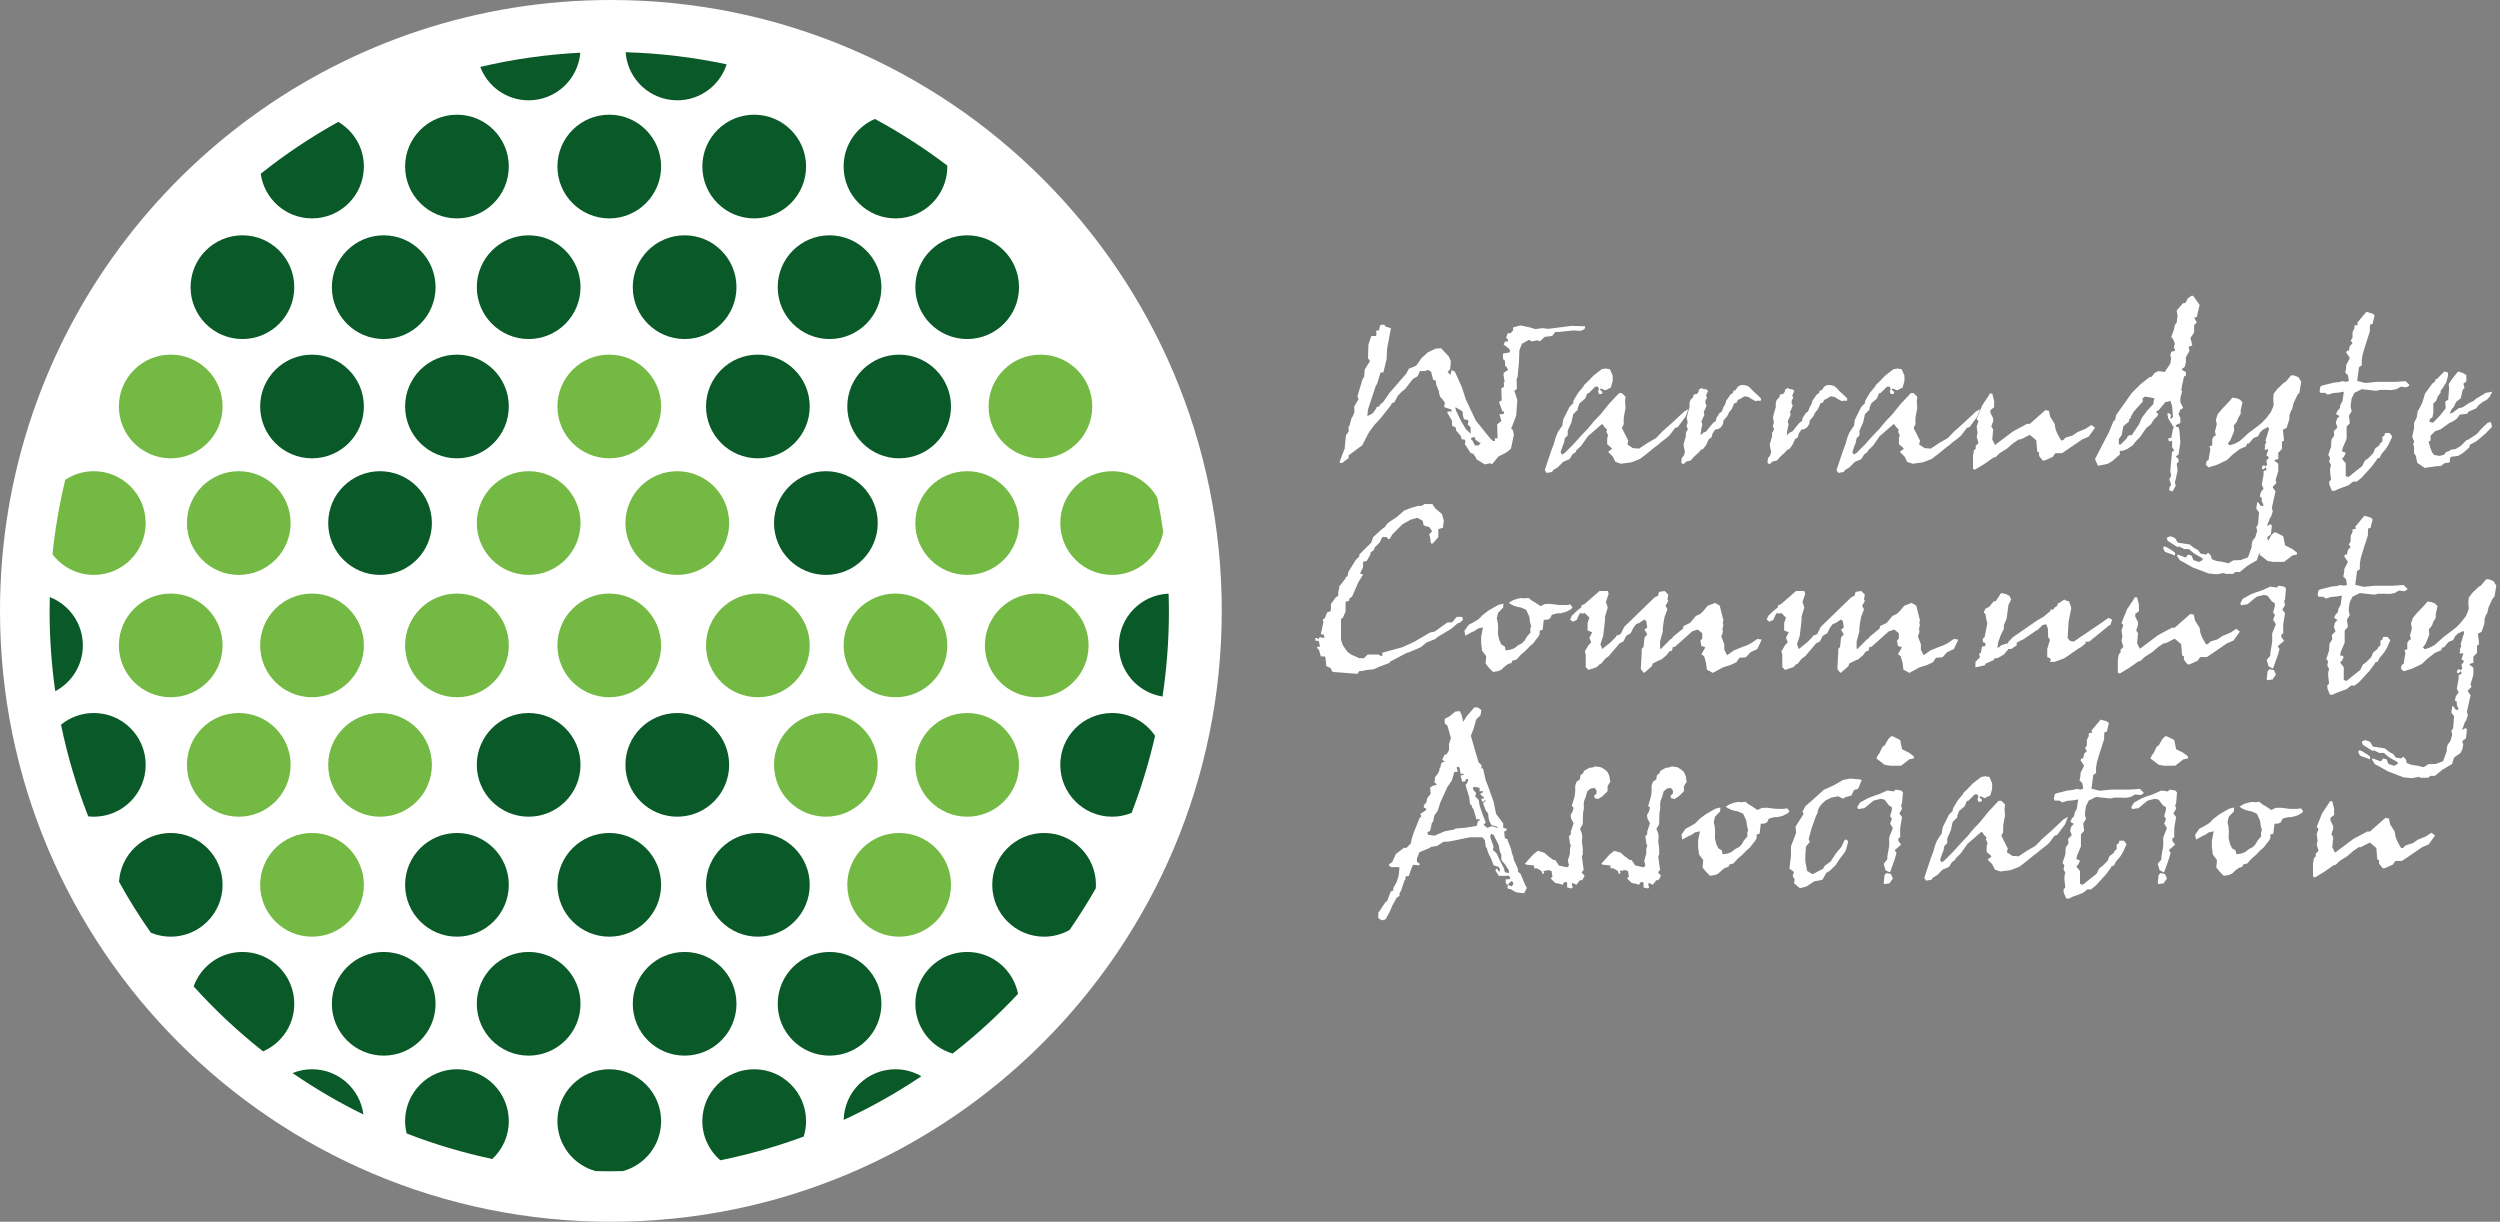 <?xml version="1.0" encoding="UTF-8" standalone="no"?>
<svg width="354px" height="173px" viewBox="0 0 354 173" version="1.1" xmlns="http://www.w3.org/2000/svg" xmlns:xlink="http://www.w3.org/1999/xlink" xmlns:sketch="http://www.bohemiancoding.com/sketch/ns">
    <rect x="0" y="0" width="354" height="173" fill="#808080" stroke="none"/>
    <title>wca-logo-from-pdf</title>
    <description>Created with Sketch (http://www.bohemiancoding.com/sketch)</description>
    <defs></defs>
    <g id="Page-1" stroke="none" stroke-width="1" fill="none" fill-rule="evenodd" sketch:type="MSPage">
        <g id="Group" sketch:type="MSLayerGroup" transform="translate(186, 42)" fill="#FFFFFF">
            <path d="M22.295,20.058 L22.295,20.188 L22.552,20.45 L22.844,21.065 L23.366,21.065 L23.627,20.772 L23.627,20.643 L23.496,20.673 L22.943,20.287 L22.812,19.896 L22.552,19.928 L22.295,20.058 Z M20.215,16.229 L20.895,17.623 L21.58,18.792 L22.259,19.411 L22.228,18.5 L21.84,18.109 L21.935,17.59 L21.805,17.461 L21.286,17.362 L21.125,16.714 L21.125,16.323 L20.994,16.191 L20.18,15.705 L20.053,15.705 L20.215,16.229 Z M10.014,3.978 L10.175,4.24 L10.954,4.463 L10.405,7.452 L10.338,8.882 L9.883,10.737 L9.492,10.737 L9.005,12.326 L8.78,12.717 L7.705,15.997 L7.61,16.94 L8.389,16.516 L8.876,15.837 L8.876,15.705 L9.396,15.446 L9.396,15.314 L9.883,14.895 L10.761,13.626 L13.132,10.9 L13.488,10.214 L14.527,9.792 L15.274,8.72 L16.152,7.912 L17.29,7.358 L18.069,7.325 L19.14,8.46 L19.433,9.111 L19.401,9.629 L19.338,10.28 L18.979,10.671 L19.401,11.093 L19.5,10.539 L19.595,10.41 L20.018,10.638 L20.994,12.816 L21.58,14.602 L22.975,17.555 L25.022,20.093 L25.413,20.45 L25.671,20.45 L25.671,20.058 L26.061,20.058 L25.999,18.109 L26.484,17.685 L26.615,17.685 L26.322,16.648 L26.84,16.648 L26.971,16.516 L26.971,16.259 L26.71,16.259 L26.71,16.129 L26.255,14.958 L26.386,14.829 L26.647,14.697 L26.58,13.009 L26.971,12.75 L26.939,12.099 L27.069,12.099 L26.907,11.192 L26.907,10.801 L27.555,10.376 L27.263,9.861 L27.133,9.861 L27.101,9.079 L26.84,8.852 L26.808,8.074 L27.718,7.912 L27.849,7.65 L27.686,7.388 L26.907,6.773 L27.133,6.349 L27.524,6.349 L27.524,6.089 L27.263,5.83 L27.493,5.18 L27.912,5.18 L28.272,4.756 L28.24,4.37 L29.279,4.077 L30.513,4.334 L31.421,4.595 L32.429,4.463 L33.24,4.563 L36.52,4.141 L38.473,4.206 L38.374,4.595 L37.821,4.855 L36.814,4.791 L34.865,4.987 L34.216,5.017 L33.794,5.571 L32.722,5.701 L32.069,6.319 L31.682,6.189 L30.904,6.349 L30.513,6.12 L29.504,6.674 L29.148,7.584 L29.081,9.406 L28.888,11.385 L28.757,11.647 L28.789,13.073 L28.433,13.334 L28.856,14.635 L28.693,16.843 L28.204,18.142 L27.978,18.694 L28.24,18.922 L28.369,19.571 L27.946,21.552 L27.295,22.074 L26.16,22.658 L25.283,23.73 L25.022,23.6 L24.243,23.76 L23.042,23.014 L23.042,22.884 L22.619,22.266 L22.228,22.137 L21.417,20.871 L21.512,20.48 L21.381,20.221 L20.994,20.221 L20.833,19.703 L20.18,18.955 L20.148,18.564 L19.76,18.337 L19.63,18.337 L19.595,17.555 L18.915,16.389 L19.045,16.259 L19.563,16.259 L19.531,15.997 L18.492,15.642 L18.591,14.992 L18.2,14.473 L17.939,14.211 L17.777,13.726 L17.777,13.464 L17.354,12.424 L17.322,11.904 L16.934,11.777 L16.642,10.638 L16.219,10.376 L15.729,10.539 L15.081,10.539 L14.725,11.287 L14.073,11.647 L12.939,13.108 L12.448,13.496 L11.93,14.051 L11.444,14.958 L11.053,15.12 L10.954,15.382 L9.46,17.268 L8.582,18.208 L7.835,19.247 L6.863,21.097 L6.602,21.26 L4.945,22.497 L4.977,22.853 L4.069,23.537 L3.807,23.568 L3.678,23.438 L4.167,22.106 L4.393,21.587 L4.586,19.636 L4.977,19.084 L4.945,18.434 L5.076,18.307 L5.4,17.136 L5.531,17.006 L5.788,16.353 L5.756,15.576 L6.373,14.503 L6.211,14.112 L6.926,11.742 L7.155,11.355 L7.251,10.313 L7.998,9.111 L7.705,8.72 L7.773,6.773 L8.128,5.732 L8.128,5.602 L8.78,5.571 L8.907,5.439 L8.876,4.791 L9.267,4.791 L9.396,4.108 L9.623,3.978 L10.014,3.978 Z" id="Fill-1" sketch:type="MSShapeGroup"></path>
            <path d="M41.349,10.183 L41.969,10.28 L42.356,11.192 L42.356,11.97 L42.096,12.879 L41.317,13.271 L40.668,13.009 L40.538,13.141 L40.93,13.528 L40.799,13.789 L40.408,13.789 L40.277,13.398 L40.408,13.141 L40.277,12.75 L39.889,12.75 L38.977,13.66 L38.849,13.66 L38.72,13.789 L38.458,14.437 L37.68,15.088 L37.419,15.739 L37.419,15.997 L36.771,16.648 L36.511,17.817 L35.989,18.986 L35.989,19.636 L35.565,20.093 L35.47,20.673 L35.21,21.327 L34.981,22.042 L35.21,22.366 L35.601,22.106 L36.771,20.935 L37.937,19.636 L38.814,18.727 L39.724,17.623 L40.602,16.714 L41.838,15.187 L43.265,13.66 L43.656,13.66 L44.175,14.18 L44.111,14.895 L44.175,15.739 L43.918,17.168 L43.918,18.077 L43.656,18.594 L44.566,20.416 L44.435,20.935 L45.214,21.455 L46.092,21.522 L47.262,20.742 L48.495,20.028 L49.372,19.118 L50.934,17.723 L52.492,16.259 L53.076,15.934 L52.688,16.973 L51.582,18.467 L51.194,18.594 L50.412,19.636 L49.894,20.093 L49.116,20.673 L48.756,21.003 L48.302,21.327 L47.199,22.236 L46.222,22.983 L44.989,23.468 L43.527,23.666 L42.748,23.405 L42.356,22.627 L41.708,21.974 L42.226,21.587 L42.226,21.455 L41.578,20.905 L41.578,20.028 L41.708,19.636 L41.447,19.118 L41.578,18.856 L41.186,18.467 L40.93,18.077 L40.799,18.077 L38.849,19.766 L37.937,21.065 L37.159,21.844 L37.159,21.974 L36.64,22.366 L36.249,23.014 L35.34,23.405 L34.561,24.185 L33.909,24.577 L33.779,24.833 L33,24.962 L32.74,24.577 L33.652,21.844 L34.039,20.805 L34.269,19.995 L34.526,19.311 L35.079,18.467 L35.21,18.337 L35.34,17.428 L36.249,15.606 L36.771,15.088 L36.771,14.829 L36.897,14.567 L37.483,13.593 L38.198,12.75 L38.329,12.489 L38.849,12.002 L39.628,11.192 L40.799,10.28 L41.349,10.183 Z" id="Fill-2" sketch:type="MSShapeGroup"></path>
            <path d="M60.967,12.523 L61.484,12.65 L61.813,12.91 L62.362,13.496 L62.785,13.854 L63.37,14.436 L63.307,14.764 L62.884,14.729 L62.56,14.794 L62.038,14.502 L61.583,14.211 L60.999,14.111 L60.445,14.472 L60.057,14.634 L59.96,14.958 L59.572,15.12 L59.342,15.641 L59.149,16.03 L58.887,16.289 L58.563,16.939 L58.042,17.554 L57.979,18.044 L57.686,18.5 L57.295,18.761 L56.872,18.825 L56.485,19.41 L56.354,19.927 L55.963,20.187 L55.706,20.771 L55.575,21.033 L55.152,21.586 L54.86,21.681 L54.535,22.073 L53.884,22.657 L53.397,23.211 L52.813,23.337 L52.326,23.759 L52.066,23.502 L52.129,22.883 L52.457,22.463 L52.586,21.943 L52.457,21.424 L52.389,20.904 L52.714,19.8 L52.714,19.31 L53.006,18.761 L52.813,18.336 L52.974,17.847 L52.844,17.168 L52.974,16.55 L53.236,15.673 L53.236,15.056 L53.365,14.634 L53.721,14.274 L53.852,13.854 L54.275,13.789 L54.535,13.463 L54.535,13.202 L54.923,12.942 L55.247,13.107 L55.575,13.107 L55.868,13.364 L55.575,13.982 L55.706,14.373 L55.509,14.666 L55.477,15.056 L55.638,15.445 L55.445,15.933 L55.247,16.322 L55.346,16.713 L55.152,17.168 L54.923,17.654 L55.054,18.108 L54.923,18.629 L54.792,19.635 L55.183,19.277 L55.607,19.084 L55.963,18.629 L56.516,17.946 L56.971,17.589 L57.037,17.199 L57.492,16.485 L57.816,16.258 L58.042,15.641 L58.302,15.219 L58.433,14.729 L58.694,14.373 L59.018,13.887 L59.374,13.659 L59.441,13.364 L59.797,13.202 L59.99,12.878 L60.22,12.65 L60.576,12.523 L60.967,12.523 Z" id="Fill-3" sketch:type="MSShapeGroup"></path>
            <path d="M73.177,12.523 L73.699,12.65 L74.023,12.91 L74.575,13.496 L74.995,13.854 L75.581,14.436 L75.517,14.764 L75.094,14.729 L74.77,14.794 L74.248,14.502 L73.793,14.211 L73.209,14.111 L72.658,14.472 L72.268,14.634 L72.169,14.958 L71.781,15.12 L71.552,15.641 L71.359,16.03 L71.098,16.289 L70.774,16.939 L70.256,17.554 L70.189,18.044 L69.896,18.5 L69.509,18.761 L69.086,18.825 L68.695,19.41 L68.564,19.927 L68.176,20.187 L67.915,20.771 L67.786,21.033 L67.363,21.586 L67.07,21.681 L66.745,22.073 L66.097,22.657 L65.607,23.211 L65.023,23.337 L64.536,23.759 L64.276,23.502 L64.343,22.883 L64.667,22.463 L64.798,21.943 L64.667,21.424 L64.599,20.904 L64.927,19.8 L64.927,19.31 L65.219,18.761 L65.023,18.336 L65.185,17.847 L65.058,17.168 L65.185,16.55 L65.446,15.673 L65.446,15.056 L65.576,14.634 L65.932,14.274 L66.062,13.854 L66.485,13.789 L66.745,13.463 L66.745,13.202 L67.136,12.942 L67.461,13.107 L67.786,13.107 L68.078,13.364 L67.786,13.982 L67.915,14.373 L67.719,14.666 L67.687,15.056 L67.848,15.445 L67.655,15.933 L67.461,16.322 L67.556,16.713 L67.363,17.168 L67.136,17.654 L67.264,18.108 L67.136,18.629 L67.007,19.635 L67.395,19.277 L67.817,19.084 L68.176,18.629 L68.726,17.946 L69.181,17.589 L69.248,17.199 L69.702,16.485 L70.027,16.258 L70.256,15.641 L70.512,15.219 L70.643,14.729 L70.904,14.373 L71.228,13.887 L71.587,13.659 L71.651,13.364 L72.007,13.202 L72.205,12.878 L72.43,12.65 L72.789,12.523 L73.177,12.523 Z" id="Fill-4" sketch:type="MSShapeGroup"></path>
            <path d="M82.661,10.183 L83.277,10.28 L83.669,11.192 L83.669,11.97 L83.408,12.879 L82.629,13.271 L81.976,13.009 L81.847,13.141 L82.238,13.528 L82.107,13.789 L81.72,13.789 L81.589,13.398 L81.72,13.141 L81.589,12.75 L81.199,12.75 L80.289,13.66 L80.158,13.66 L80.029,13.789 L79.767,14.437 L78.989,15.088 L78.727,15.739 L78.727,15.997 L78.079,16.648 L77.819,17.817 L77.301,18.986 L77.301,19.636 L76.878,20.093 L76.779,20.673 L76.522,21.327 L76.293,22.042 L76.522,22.366 L76.91,22.106 L78.079,20.935 L79.25,19.636 L80.126,18.727 L81.036,17.623 L81.914,16.714 L83.146,15.187 L84.577,13.66 L84.965,13.66 L85.487,14.18 L85.42,14.895 L85.487,15.739 L85.226,17.168 L85.226,18.077 L84.965,18.594 L85.878,20.416 L85.747,20.935 L86.526,21.455 L87.404,21.522 L88.573,20.742 L89.808,20.028 L90.684,19.118 L92.242,17.723 L93.805,16.259 L94.39,15.934 L93.998,16.973 L92.895,18.467 L92.504,18.594 L91.724,19.636 L91.203,20.093 L90.426,20.673 L90.067,21.003 L89.615,21.327 L88.507,22.236 L87.536,22.983 L86.298,23.468 L84.839,23.666 L84.057,23.405 L83.669,22.627 L83.017,21.974 L83.538,21.587 L83.538,21.455 L82.886,20.905 L82.886,20.028 L83.017,19.636 L82.759,19.118 L82.886,18.856 L82.498,18.467 L82.238,18.077 L82.107,18.077 L80.158,19.766 L79.25,21.065 L78.471,21.844 L78.471,21.974 L77.949,22.366 L77.561,23.014 L76.649,23.405 L75.87,24.185 L75.222,24.577 L75.091,24.833 L74.312,24.962 L74.052,24.577 L74.96,21.844 L75.351,20.805 L75.578,19.995 L75.838,19.311 L76.391,18.467 L76.522,18.337 L76.649,17.428 L77.561,15.606 L78.079,15.088 L78.079,14.829 L78.21,14.567 L78.795,13.593 L79.51,12.75 L79.641,12.489 L80.158,12.002 L80.937,11.192 L82.107,10.28 L82.661,10.183 Z" id="Fill-5" sketch:type="MSShapeGroup"></path>
            <path d="M96.105,13.726 L96.364,14.765 L96.364,15.674 L95.843,16.061 L95.843,16.453 L96.235,17.233 L96.235,17.623 L95.973,18.402 L96.235,18.792 L96.105,20.221 L96.496,21.003 L99.093,19.054 L101.04,18.015 L101.431,18.015 L102.602,16.973 L103.642,16.061 L104.161,16.191 L104.161,16.323 L104.293,16.973 L104.938,18.015 L105.07,18.792 L105.33,19.441 L105.852,20.35 L106.109,20.35 L106.501,19.961 L107.474,19.669 L108.188,19.179 L109.359,18.694 L110.137,18.175 L110.661,18.564 L109.751,19.832 L108.84,20.221 L105.98,22.172 L105.07,22.172 L104.938,22.299 L104.683,22.691 L103.512,23.211 L103.251,23.211 L102.732,22.559 L102.732,22.042 L102.602,22.042 L102.473,21.911 L102.341,20.35 L101.431,19.571 L100.132,20.221 L99.871,20.221 L99.093,20.742 L98.183,21.522 L97.144,22.172 L96.624,22.691 L96.235,22.821 L94.936,23.73 L93.635,24.508 L93.376,24.378 L93.376,22.559 L93.503,21.781 L93.764,21.522 L93.764,21.133 L94.156,20.742 L93.894,19.832 L94.026,19.311 L93.894,18.402 L94.156,17.623 L93.894,17.362 L94.672,15.413 L95.713,13.855 L95.713,13.726 L96.105,13.726 Z" id="Fill-6" sketch:type="MSShapeGroup"></path>
            <path d="M117.376,14.404 L117.442,14.828 L116.109,16.322 L115.719,17.039 L115.719,17.168 L115.463,17.427 L115.463,17.684 L114.681,18.337 L114.421,19.635 L114.031,20.157 L114.031,20.934 L114.291,20.934 L115.2,20.027 L115.2,19.895 L115.463,19.635 L115.85,19.635 L116.889,18.076 L117.281,17.168 L118.061,16.129 L118.938,15.186 L118.938,14.926 L119.067,14.404 L117.766,14.147 L117.376,14.404 Z M124.555,-0.117 L125.466,1.182 L125.073,2.875 L124.689,3.002 L125.073,3.652 L124.689,4.041 L124.689,5.081 L124.165,5.863 L124.428,6.902 L124.165,7.032 L124.037,7.032 L123.904,7.159 L124.037,7.682 L123.519,8.59 L123.519,9.238 L123.386,9.89 L123.127,10.152 L122.996,10.152 L122.996,10.409 L123.519,10.671 L123.519,11.191 L123.257,11.319 L122.996,12.488 L122.865,13.27 L122.996,13.397 L122.739,14.309 L122.739,14.958 L123.127,15.738 L122.996,15.867 L122.739,15.997 L122.478,16.647 L122.739,17.168 L122.739,17.946 L122.609,17.946 L122.085,18.208 L122.085,18.337 L122.218,18.467 L122.478,18.467 L122.609,18.985 L122.739,20.673 L122.478,22.365 L122.085,22.627 L122.478,23.013 L122.478,23.404 L122.218,23.666 L122.347,24.576 L122.085,25.872 L121.957,26.262 L122.085,26.784 L121.633,27.594 L121.177,27.431 L121.177,27.041 L121.439,26.654 L121.177,25.872 L121.439,25.353 L121.308,24.705 L121.567,21.973 L121.826,21.843 L121.826,21.715 L121.567,21.326 L121.567,20.416 L121.439,20.416 L121.177,20.548 L121.049,20.286 L121.049,20.027 L121.439,20.027 L121.7,18.726 L121.826,18.467 L121.567,18.208 L121.567,18.076 L121.439,17.946 L121.049,17.298 L120.916,16.777 L120.916,16.515 L121.177,16.515 L121.439,16.777 L121.308,17.168 L121.439,17.298 L121.7,17.039 L121.567,15.476 L121.308,14.696 L121.177,14.828 L120.531,14.958 L120.531,15.088 L120.269,15.348 L119.748,15.997 L119.359,16.258 L119.359,16.515 L119.621,16.515 L119.489,16.907 L118.968,17.427 L118.579,18.076 L117.928,18.593 L117.019,19.895 L116.501,20.416 L115.98,21.064 L115.2,21.587 L114.549,21.843 L114.162,21.843 L114.162,22.365 L113.121,23.274 L112.471,23.666 L111.075,23.958 L110.65,23.013 L112.6,19.247 L113.252,17.684 L113.51,17.427 L113.639,16.777 L115.85,13.659 L117.15,12.358 L118.32,11.448 L118.707,11.319 L119.097,10.8 L119.621,10.539 L120.531,10.671 L121.308,9.5 L121.439,8.719 L121.308,8.33 L121.439,7.812 L121.957,7.682 L121.957,7.421 L121.826,7.291 L121.826,7.159 L121.957,6.64 L121.7,5.992 L121.439,5.731 L121.826,4.694 L121.957,4.041 L122.218,3.652 L122.347,2.745 L122.218,1.963 L123.127,0.923 L123.386,0.923 L123.519,0.794 L123.778,0.272 L124.296,-0.117 L124.555,-0.117 Z" id="Fill-7" sketch:type="MSShapeGroup"></path>
            <path d="M138.814,11.156 L139.464,11.416 L139.856,12.068 L139.594,13.626 L139.333,13.887 L139.074,14.436 L138.748,15.153 L138.555,15.997 L138.422,16.129 L138.197,16.744 L138.164,17.427 L137.777,18.594 L137.253,18.855 L137.386,20.027 L137.386,20.416 L137.122,20.548 L137.122,21.587 L136.606,22.105 L136.606,23.013 L136.476,23.013 L136.085,23.145 L136.085,23.274 L136.606,23.666 L136.606,24.705 L136.214,26.002 L136.344,26.392 L135.824,26.911 L135.824,27.041 L136.214,27.564 L135.696,29.904 L135.824,30.421 L135.566,31.2 L135.434,31.33 L135.043,32.369 L135.043,32.502 L135.434,32.24 L135.696,32.369 L135.566,33.67 L135.043,34.061 L135.043,34.188 L135.175,34.58 L135.043,35.228 L134.784,35.749 L133.875,36.397 L133.618,37.179 L133.618,37.306 L132.706,37.83 L132.187,38.153 L131.148,38.999 L130.5,38.999 L130.238,39.26 L129.067,39.26 L128.937,39.129 L127.865,39.324 L126.696,39.192 L124.485,38.346 L122.637,37.306 L122.246,36.659 L122.376,36.529 L123.415,36.92 L123.547,36.92 L123.801,36.529 L124.325,36.659 L124.584,37.306 L125.364,37.568 L125.882,37.306 L125.882,37.05 L124.716,36.397 L123.933,35.749 L123.286,35.749 L122.505,35.357 L122.376,35.49 L120.945,34.58 L120.813,34.188 L120.945,34.061 L121.336,33.931 L121.985,34.188 L122.376,34.842 L124.065,35.1 L124.716,35.619 L125.234,35.881 L125.626,36.397 L126.404,36.529 L126.665,36.267 L127.054,36.659 L127.181,37.179 L127.865,37.438 L128.614,37.538 L129.554,37.766 L130.238,37.342 L131.277,37.306 L132.317,36.92 L132.835,35.49 L132.835,35.1 L132.964,34.58 L133.356,34.061 L133.618,33.149 L133.488,32.631 L133.745,32.24 L133.875,30.552 L133.488,30.029 L133.618,29.122 L133.745,29.122 L134.133,29.642 L134.397,29.642 L134.525,29.512 L134.265,28.99 L134.265,28.473 L134.006,28.342 L134.006,28.212 L134.133,27.693 L134.525,27.173 L134.265,26.654 L134.525,25.223 L134.525,24.705 L134.914,24.576 L134.914,24.314 L134.784,24.184 L134.525,24.443 L134.397,24.443 L134.265,24.314 L134.397,23.923 L134.657,23.923 L134.784,24.052 L135.043,23.793 L134.914,23.274 L135.305,22.754 L134.914,22.497 L135.175,21.715 L135.043,21.587 L134.784,21.715 L134.657,21.587 L134.784,21.196 L134.657,21.196 L134.914,20.548 L134.784,20.416 L135.305,18.726 L135.175,18.467 L134.397,18.855 L134.006,19.247 L133.745,19.765 L133.096,20.027 L132.446,20.804 L132.187,20.804 L132.055,21.196 L131.148,21.587 L130.108,22.398 L129.328,23.145 L127.898,23.828 L126.729,24.184 L126.339,23.793 L126.467,23.274 L126.729,23.145 L126.988,21.587 L126.858,21.196 L127.25,21.064 L127.25,20.157 L127.506,19.765 L127.768,19.635 L127.638,19.117 L127.898,18.076 L127.768,17.427 L128.03,16.647 L128.645,15.898 L129.067,15.476 L129.783,14.696 L130.108,14.309 L130.626,14.373 L131.148,14.566 L131.537,14.958 L131.277,16.129 L131.277,16.614 L130.952,17.135 L130.756,17.684 L130.301,18.271 L130.368,18.985 L129.846,20.286 L129.458,20.804 L129.717,21.064 L130.5,20.804 L131.148,20.449 L131.732,19.927 L132.317,19.377 L133.488,18.5 L134.233,17.916 L134.883,17.232 L135.531,16.388 L135.824,15.738 L135.953,15.313 L135.892,14.436 L135.953,13.756 L136.476,13.072 L137.386,12.195 L137.645,12.068 L138.422,11.156 L138.814,11.156 Z M120.813,35.49 L121.468,35.881 L121.985,36.267 L121.985,36.659 L120.558,36.14 L120.297,35.619 L120.426,35.357 L120.813,35.49 Z" id="Fill-8" sketch:type="MSShapeGroup"></path>
            <path d="M149.983,2.42 L150.245,2.677 L149.983,3.716 L149.983,3.848 L149.594,3.978 L149.563,4.953 L148.943,6.872 L148.557,8.168 L148.425,8.95 L148.425,9.729 L148.034,9.99 L147.777,11.939 L148.943,12.232 L150.602,12.068 L151.644,12.068 L153.2,12.068 L154.632,11.97 L155.149,12.488 L155.149,12.617 L154.727,12.849 L153.977,12.75 L153.332,13.108 L152.648,13.235 L151.672,13.202 L151.022,13.202 L150.504,13.334 L148.425,13.108 L147.385,13.626 L146.995,14.404 L146.865,15.314 L146.865,15.705 L146.995,16.229 L146.605,16.876 L146.738,17.916 L146.283,18.401 L146.283,19.054 L146.283,20.124 L145.729,21.425 L145.629,21.91 L146.021,22.042 L146.153,22.172 L145.891,22.691 L145.629,22.949 L146.153,23.6 L146.153,24.899 L146.153,25.417 L146.54,25.547 L148.489,23.991 L148.879,23.211 L149.271,22.949 L150.051,22.172 L150.31,21.522 L150.959,21.003 L150.959,20.871 L151.349,20.48 L151.349,19.832 L151.607,19.702 L151.739,19.311 L152.356,19.311 L152.748,19.801 L152.259,20.871 L151.868,21.522 L151.22,22.299 L150.959,22.82 L150.567,22.949 L150.567,23.082 L149.787,24.121 L148.361,25.679 L147.709,26.199 L147.19,26.199 L146.54,26.718 L145.111,27.239 L144.59,27.496 L144.202,27.496 L143.843,26.654 L143.813,26.199 L144.075,25.938 L143.942,24.769 L143.942,24.378 L144.075,23.859 L143.813,23.338 L143.942,22.82 L143.683,22.429 L144.075,21.26 L144.135,20.256 L144.527,19.669 L144.461,19.054 L144.982,18.533 L144.754,17.883 L144.916,17.298 L145.307,16.876 L145.177,16.876 L144.786,16.614 L145.012,16.129 L145.307,15.837 L145.404,15.314 L145.696,14.795 L145.891,13.464 L145.144,13.593 L144.367,13.659 L143.617,13.888 L143.226,13.626 L142.581,13.626 L142.448,13.364 L142.581,12.717 L142.835,12.587 L144.397,12.195 L145.244,12.099 L145.663,11.97 L146.214,12.068 L146.605,11.939 L146.476,11.156 L146.085,10.768 L146.214,10.117 L146.214,9.729 L146.738,8.689 L146.214,7.911 L146.346,7.649 L146.605,7.649 L146.738,6.997 L147.124,6.61 L146.865,6.219 L147.124,5.797 L147.124,5.017 L147.385,4.498 L147.385,4.108 L147.904,3.978 L147.777,3.716 L149.073,2.158 L149.983,2.42 Z" id="Fill-9" sketch:type="MSShapeGroup"></path>
            <path d="M160.505,10.736 L160.635,10.736 L160.635,11.255 L160.373,12.165 L160.118,12.556 L159.986,12.815 L159.596,13.334 L159.596,13.592 L159.209,14.111 L158.978,14.729 L158.556,15.153 L158.556,16.452 L158.427,17.099 L158.037,17.361 L158.037,17.753 L158.526,17.847 L159.532,16.807 L160.312,15.803 L160.246,14.858 L160.665,14.601 L160.797,12.942 L160.734,12.393 L161.252,11.611 L162.066,10.604 L162.782,10.831 L163.234,11.123 L163.234,12.033 L162.843,12.295 L162.843,12.424 L162.975,12.942 L162.716,13.202 L162.454,14.373 L161.806,14.894 L161.415,15.674 L161.155,15.933 L160.863,16.582 L161.382,16.388 L161.806,16.06 L162.159,15.803 L162.716,15.674 L163.593,15.088 L164.276,14.764 L164.632,14.436 L165.412,13.982 L165.996,13.626 L166.906,13.464 L166.518,14.211 L166.096,14.634 L165.539,14.926 L164.924,15.412 L164.662,15.803 L163.493,16.322 L163.366,16.582 L162.292,16.714 L161.936,17.232 L161.415,17.623 L160.797,17.916 L159.596,18.792 L158.817,19.053 L158.167,19.702 L158.167,20.349 L158.037,20.479 L157.908,20.479 L157.908,20.611 L158.167,21.488 L158.394,22.073 L158.686,22.428 L159.466,22.558 L160.118,22.365 L160.343,22.007 L160.797,21.88 L161.057,21.681 L161.707,21.587 L162.454,21.132 L163.234,20.349 L163.493,20.256 L164.695,19.473 L165.478,18.593 L166.223,17.882 L166.711,17.753 L166.873,18.433 L165.931,19.41 L164.662,20.479 L163.753,20.967 L163.623,21.389 L162.716,22.172 L162.066,22.558 L161.026,22.69 L160.897,23.082 L160.897,23.467 L160.118,23.599 L159.596,23.991 L159.209,23.991 L157.323,24.25 L156.282,23.536 L156.089,22.558 L155.829,22.172 L155.829,21.259 L155.697,20.871 L155.829,20.611 L155.829,20.479 L155.567,19.832 L155.829,18.662 L155.829,17.882 L156.216,17.099 L156.348,16.19 L156.478,16.06 L156.998,15.021 L157.385,13.725 L158.427,12.295 L158.817,12.033 L158.817,11.776 L159.077,11.646 L160.118,10.604 L160.505,10.736 Z" id="Fill-10" sketch:type="MSShapeGroup"></path>
            <path d="M16.881,29.372 L16.881,29.501 L17.272,30.019 L18.182,30.798 L18.443,31.707 L18.312,32.746 L17.794,32.879 L17.663,33.008 L17.663,34.048 L16.881,34.957 L16.624,34.957 L16.493,34.048 L16.363,33.661 L16.754,33.269 L16.754,33.138 L16.363,32.622 L15.841,32.489 L15.585,32.36 L15.454,31.742 L14.675,31.32 L13.763,31.58 L12.596,32.23 L11.166,33.661 L10.775,34.309 L10.517,34.309 L10.387,34.048 L9.734,34.048 L9.346,34.827 L8.694,35.478 L8.564,35.739 L8.564,35.867 L8.047,36.258 L8.047,36.518 L7.525,37.427 L7.007,37.557 L7.007,38.337 L6.616,39.114 L6.616,39.246 L6.746,39.246 L7.007,39.376 L6.358,40.415 L5.446,42.494 L5.058,42.756 L5.058,43.015 L4.927,43.143 L4.667,43.143 L4.536,43.274 L4.536,44.575 L4.149,45.482 L3.888,45.612 L3.888,48.601 L4.149,49.381 L4.798,50.293 L5.318,50.682 L6.485,51.202 L7.137,51.202 L7.655,50.682 L9.217,50.682 L9.605,50.943 L9.734,50.811 L9.734,50.42 L12.596,49.643 L14.284,48.862 L16.493,47.563 L17.141,47.432 L18.961,46.136 L19.612,46.136 L20.26,45.352 L21.039,45.352 L21.17,45.744 L20.782,46.136 L20.391,46.263 L19.482,47.045 L17.532,48.214 L17.272,48.471 L15.972,48.992 L15.193,49.643 L13.375,50.42 L13.244,50.42 L10.775,51.721 L10.775,51.851 L9.086,52.498 L8.564,52.76 L7.399,52.89 L6.877,53.021 L6.485,53.021 L6.228,53.413 L2.718,53.151 L2.458,52.76 L2.458,52.631 L1.939,52.371 L1.81,52.371 L1.679,51.072 L1.548,50.943 L1.03,50.943 L0.769,50.033 L0.508,49.771 L0.508,49.643 L0.639,49.51 L0.769,49.643 L0.9,49.51 L0.769,48.862 L0.639,48.732 L0.248,48.732 L0.248,48.341 L0.508,48.341 L0.639,48.471 L0.769,48.471 L0.769,48.341 L0.9,48.214 L1.418,48.341 L1.548,48.214 L1.418,47.822 L1.03,47.822 L1.418,46.003 L1.287,45.874 L1.418,45.612 L1.548,45.612 L1.939,44.705 L2.327,44.575 L2.458,44.443 L2.458,43.533 L3.109,42.624 L3.497,42.364 L3.497,41.846 L3.628,41.325 L3.628,41.063 L4.536,39.896 L4.536,39.768 L4.667,39.638 L4.798,39.638 L4.927,38.985 L5.967,37.298 L6.485,36.779 L6.485,36.518 L8.177,34.827 L8.438,34.048 L9.734,32.879 L10.125,32.622 L10.256,32.36 L10.644,31.969 L11.814,31.188 L12.853,30.281 L13.893,29.891 L14.802,29.629 L15.323,29.629 L15.714,29.372 L16.881,29.372 Z" id="Fill-11" sketch:type="MSShapeGroup"></path>
            <path d="M32.144,43.826 L32.762,43.533 L33.445,43.503 L34.745,43.665 L35.816,43.665 L36.37,43.597 L36.662,44.021 L36.434,44.28 L35.75,44.637 L35.003,44.834 L34.583,44.834 L34.029,44.967 L33.737,45.06 L33.509,45.551 L33.153,45.744 L32.599,45.774 L32.436,47.175 L32.015,47.302 L32.015,47.792 L31.852,48.115 L31.073,49.124 L30.586,49.543 L30.065,50.095 L29.318,50.747 L28.733,51.395 L28.148,51.558 L28.018,51.884 L27.562,52.013 L27.109,52.338 L26.59,52.826 L26.167,53.021 L25.42,53.151 L24.868,52.597 L24.349,51.949 L24.413,51.459 L24.444,50.91 L23.859,50.128 L23.733,49.057 L23.733,48.148 L23.99,46.847 L23.342,46.976 L22.788,47.337 L22.365,47.53 L21.488,48.015 L21.361,47.337 L21.946,46.491 L22.724,46.069 L23.373,45.678 L23.926,45.096 L24.836,44.412 L25.519,44.021 L26.199,43.633 L26.883,43.472 L26.851,44.021 L26.136,44.768 L25.939,45.551 L26.103,46.263 L26.136,47.01 L26.103,47.792 L26.298,48.634 L26.59,49.253 L27.077,49.543 L27.206,50.095 L27.856,50 L28.409,49.803 L28.994,49.349 L29.512,49.088 L29.871,48.732 L30.227,48.115 L30.717,47.563 L30.682,47.045 L30.812,46.684 L30.65,46.069 L30.551,45.32 L30.097,44.344 L29.35,44.021 L28.831,43.925 L28.247,43.729 L27.63,43.373 L28.184,43.014 L28.733,42.819 L29.318,42.689 L29.935,42.722 L30.425,42.656 L30.912,43.048 L31.365,43.305 L32.144,43.826 Z" id="Fill-12" sketch:type="MSShapeGroup"></path>
            <path d="M41.659,41.684 L41.788,42.073 L41.397,43.242 L41.659,44.022 L41.268,45.321 L41.268,45.843 L41.01,48.049 L40.618,49.218 L40.88,49.902 L42.05,48.961 L42.829,48.179 L42.829,48.049 L43.477,47.792 L43.998,46.753 L48.287,42.593 L48.806,42.331 L48.806,42.203 L48.935,41.811 L49.714,41.684 L50.236,42.203 L50.105,42.85 L50.236,43.112 L49.845,43.765 L50.105,44.281 L49.714,45.321 L49.583,45.971 L49.457,46.883 L49.457,47.401 L49.066,48.831 L49.066,49.872 L49.196,49.872 L50.624,48.441 L50.754,48.441 L50.885,48.179 L52.315,47.01 L52.379,46.655 L53.323,46.2 L54.133,45.224 L54.751,44.929 L55.173,44.542 L55.822,43.765 L56.861,43.373 L57.513,43.765 L58.031,45.843 L57.936,46.2 L58.031,46.393 L57.901,47.107 L57.968,47.497 L57.738,48.116 L58.161,49.218 L58.161,50 L58.552,50.781 L59.526,50.095 L60.632,49.643 L61.347,49.381 L61.995,49.058 L62.841,48.471 L63.458,48.571 L62.841,49.902 L61.865,50.357 L61.217,51.073 L60.308,51.137 L59.853,51.788 L59.007,52.176 L57.968,52.498 L56.537,53.282 L55.695,52.827 L55.564,51.821 L55.303,50.911 L54.912,50.649 L55.434,49.742 L55.434,49.61 L54.912,49.48 L54.781,48.7 L55.043,48.441 L55.043,47.661 L54.394,47.14 L53.616,47.401 L51.145,49.61 L50.885,49.61 L50.754,50.128 L50.366,50.257 L49.975,50.781 L49.196,51.429 L49.066,51.429 L48.027,51.95 L47.896,52.338 L46.857,53.247 L46.726,53.247 L46.338,52.73 L46.466,50.39 L46.466,49.872 L46.726,49.61 L46.857,48.278 L47.248,47.823 L46.857,47.14 L47.248,46.883 L47.117,45.971 L46.857,45.711 L46.078,46.23 L45.686,46.362 L45.299,46.883 L44.908,47.661 L44.26,48.049 L43.868,48.831 L43.347,49.088 L41.788,50.911 L41.268,51.297 L40.749,51.95 L40.489,52.08 L40.101,52.468 L38.931,52.86 L38.54,52.468 L38.54,50.649 L38.409,50.257 L38.931,49.35 L39.319,48.961 L39.062,48.309 L39.45,47.531 L38.8,47.269 L38.8,46.23 L39.062,45.453 L38.409,44.804 L38.053,44.899 L37.793,44.769 L37.532,45.16 L37.274,45.775 L36.721,46.037 L36.33,45.745 L36.559,45.191 L37.274,44.509 L37.923,43.989 L37.923,43.73 L38.409,43.503 L40.489,41.684 L41.659,41.684 Z" id="Fill-13" sketch:type="MSShapeGroup"></path>
            <path d="M69.491,41.684 L69.622,42.073 L69.231,43.242 L69.491,44.022 L69.1,45.321 L69.1,45.843 L68.843,48.049 L68.451,49.218 L68.712,49.902 L69.882,48.961 L70.661,48.179 L70.661,48.049 L71.309,47.792 L71.831,46.753 L76.119,42.593 L76.638,42.331 L76.638,42.203 L76.767,41.811 L77.546,41.684 L78.069,42.203 L77.938,42.85 L78.069,43.112 L77.677,43.765 L77.938,44.281 L77.546,45.321 L77.417,45.971 L77.289,46.883 L77.289,47.401 L76.898,48.831 L76.898,49.872 L77.029,49.872 L78.456,48.441 L78.587,48.441 L78.717,48.179 L80.147,47.01 L80.211,46.655 L81.156,46.2 L81.965,45.224 L82.583,44.929 L83.006,44.542 L83.654,43.765 L84.693,43.373 L85.345,43.765 L85.864,45.843 L85.768,46.2 L85.864,46.393 L85.733,47.107 L85.8,47.497 L85.572,48.116 L85.994,49.218 L85.994,50 L86.385,50.781 L87.357,50.095 L88.464,49.643 L89.181,49.381 L89.826,49.058 L90.675,48.471 L91.292,48.571 L90.675,49.902 L89.699,50.357 L89.048,51.073 L88.139,51.137 L87.687,51.788 L86.839,52.176 L85.8,52.498 L84.369,53.282 L83.527,52.827 L83.397,51.821 L83.136,50.911 L82.744,50.649 L83.266,49.742 L83.266,49.61 L82.744,49.48 L82.615,48.7 L82.875,48.441 L82.875,47.661 L82.227,47.14 L81.448,47.401 L78.977,49.61 L78.717,49.61 L78.587,50.128 L78.199,50.257 L77.808,50.781 L77.029,51.429 L76.898,51.429 L75.859,51.95 L75.728,52.338 L74.689,53.247 L74.558,53.247 L74.17,52.73 L74.298,50.39 L74.298,49.872 L74.558,49.61 L74.689,48.278 L75.08,47.823 L74.689,47.14 L75.08,46.883 L74.949,45.971 L74.689,45.711 L73.91,46.23 L73.519,46.362 L73.131,46.883 L72.74,47.661 L72.092,48.049 L71.7,48.831 L71.179,49.088 L69.622,50.911 L69.1,51.297 L68.581,51.95 L68.321,52.08 L67.933,52.468 L66.763,52.86 L66.372,52.468 L66.372,50.649 L66.242,50.257 L66.763,49.35 L67.151,48.961 L66.894,48.309 L67.282,47.531 L66.634,47.269 L66.634,46.23 L66.894,45.453 L66.242,44.804 L65.886,44.899 L65.625,44.769 L65.365,45.16 L65.107,45.775 L64.553,46.037 L64.162,45.745 L64.392,45.191 L65.107,44.509 L65.756,43.989 L65.756,43.73 L66.242,43.503 L68.321,41.684 L69.491,41.684 Z" id="Fill-14" sketch:type="MSShapeGroup"></path>
            <path d="M98.006,42.102 L98.525,42.364 L98.786,42.886 L98.396,43.666 L98.136,45.612 L97.745,46.522 L97.745,47.044 L97.354,47.822 L96.967,48.862 L96.837,49.642 L96.837,49.772 L96.967,49.642 L97.099,49.642 L97.354,49.38 L98.136,49.123 L98.263,49.123 L98.396,48.992 L98.396,48.862 L99.046,48.214 L102.423,45.873 L103.335,45.352 L104.112,44.706 L104.374,44.444 L104.374,44.313 L104.763,44.313 L104.893,44.056 L105.284,43.794 L105.413,43.404 L105.541,43.404 L106.323,42.886 L106.455,43.014 L106.972,43.142 L107.297,44.056 L106.908,46.099 L106.778,48.34 L107.101,48.733 L107.619,48.862 L111.652,46.136 L112.56,45.483 L113.078,45.745 L112.819,46.522 L112.692,46.522 L109.83,48.862 L109.312,48.862 L109.312,49.123 L108.661,49.642 L108.402,49.772 L106.323,51.203 L104.924,51.721 L104.277,51.721 L104.405,51.334 L104.014,51.072 L103.887,51.072 L103.887,49.901 L104.277,48.6 L104.014,48.214 L103.984,47.044 L103.755,46.392 L103.203,46.522 L102.553,47.175 L102.296,47.301 L100.606,48.471 L99.565,48.992 L99.565,49.38 L98.786,49.901 L98.396,49.901 L97.745,50.681 L96.837,51.203 L96.446,51.203 L96.317,51.459 L95.146,51.98 L95.021,52.242 L94.889,52.242 L93.72,52.498 L93.72,51.721 L94.365,51.072 L94.238,50.551 L94.497,50.419 L94.629,49.642 L94.756,49.51 L95.021,49.51 L95.146,49.38 L95.146,49.123 L95.021,48.992 L94.889,48.992 L94.756,48.862 L94.756,48.471 L95.021,48.214 L95.407,46.263 L95.275,45.745 L95.146,44.967 L94.889,44.706 L95.146,44.184 L95.666,43.925 L96.317,43.142 L96.576,43.142 L97.354,41.978 L98.006,42.102 Z" id="Fill-15" sketch:type="MSShapeGroup"></path>
            <path d="M116.614,42.593 L116.875,43.633 L116.875,44.542 L116.354,44.929 L116.354,45.321 L116.746,46.1 L116.746,46.491 L116.484,47.269 L116.746,47.66 L116.614,49.088 L117.005,49.871 L119.602,47.922 L121.551,46.883 L121.942,46.883 L123.114,45.843 L124.15,44.929 L124.669,45.061 L124.669,45.191 L124.801,45.843 L125.452,46.883 L125.584,47.66 L125.841,48.309 L126.361,49.218 L126.623,49.218 L127.011,48.831 L127.987,48.539 L128.701,48.049 L129.868,47.564 L130.65,47.045 L131.169,47.432 L130.26,48.699 L129.349,49.088 L126.493,51.04 L125.584,51.04 L125.452,51.167 L125.192,51.559 L124.023,52.079 L123.76,52.079 L123.243,51.429 L123.243,50.91 L123.114,50.91 L122.981,50.781 L122.852,49.218 L121.942,48.441 L120.643,49.088 L120.385,49.088 L119.602,49.61 L118.692,50.39 L117.655,51.04 L117.136,51.559 L116.746,51.688 L115.445,52.598 L114.148,53.378 L113.886,53.246 L113.886,51.429 L114.016,50.649 L114.276,50.39 L114.276,50 L114.667,49.61 L114.403,48.699 L114.535,48.179 L114.403,47.269 L114.667,46.491 L114.403,46.23 L115.185,44.281 L116.227,42.723 L116.227,42.593 L116.614,42.593 Z" id="Fill-16" sketch:type="MSShapeGroup"></path>
            <path d="M136.004,52.89 L136.264,53.54 L135.872,54.062 L135.872,54.191 L135.095,54.321 L134.963,54.191 L135.095,53.022 L135.354,52.76 L136.004,52.89 Z M136.264,33.4 L137.303,33.918 L137.565,35.219 L138.604,35.74 L139.252,36.258 L139.252,36.518 L138.604,36.65 L137.433,37.557 L135.872,37.557 L135.095,37.427 L133.923,36.518 L134.185,35.996 L134.315,35.868 L134.833,34.827 L135.095,34.701 L135.615,33.786 L136.004,33.4 L136.264,33.4 Z M137.433,41.064 L137.694,41.326 L137.565,42.886 L137.433,43.143 L137.565,43.665 L137.173,44.314 L137.565,44.834 L137.303,46.393 L137.303,47.694 L137.041,47.823 L137.041,48.214 L137.433,48.733 L136.523,49.51 L136.782,49.902 L136.523,50.812 L135.872,52.631 L135.74,52.631 L135.225,52.338 L134.963,51.459 L135.485,50.812 L135.485,50.42 L135.74,48.896 L135.74,47.694 L136.264,46.393 L135.872,45.744 L136.132,45.096 L135.872,44.705 L136.132,43.795 L136.101,43.405 L135.71,43.178 L135.095,42.365 L134.576,42.235 L133.534,42.494 L132.235,43.567 L131.326,43.697 L131.228,43.405 L131.583,42.786 L132.752,42.139 L133.534,41.846 L134.315,41.587 L135.485,41.064 L136.394,41.196 L136.654,40.937 L137.433,41.064 Z" id="Fill-17" sketch:type="MSShapeGroup"></path>
            <path d="M149.707,31.288 L149.969,31.547 L149.707,32.584 L149.707,32.716 L149.321,32.846 L149.287,33.821 L148.671,35.739 L148.28,37.036 L148.151,37.818 L148.151,38.599 L147.761,38.857 L147.501,40.807 L148.671,41.099 L150.329,40.936 L151.365,40.936 L152.927,40.936 L154.353,40.837 L154.873,41.355 L154.873,41.488 L154.451,41.717 L153.703,41.617 L153.056,41.978 L152.373,42.102 L151.399,42.072 L150.749,42.072 L150.23,42.202 L148.151,41.978 L147.109,42.494 L146.719,43.274 L146.589,44.184 L146.589,44.575 L146.719,45.096 L146.333,45.744 L146.462,46.783 L146.006,47.268 L146.006,47.922 L146.006,48.992 L145.456,50.293 L145.356,50.78 L145.748,50.91 L145.877,51.04 L145.615,51.559 L145.356,51.82 L145.877,52.468 L145.877,53.768 L145.877,54.285 L146.267,54.417 L148.213,52.859 L148.603,52.079 L148.995,51.82 L149.774,51.04 L150.036,50.39 L150.684,49.871 L150.684,49.741 L151.073,49.35 L151.073,48.699 L151.333,48.57 L151.463,48.179 L152.077,48.179 L152.47,48.669 L151.983,49.741 L151.593,50.39 L150.944,51.167 L150.684,51.687 L150.292,51.82 L150.292,51.949 L149.514,52.988 L148.085,54.547 L147.435,55.067 L146.917,55.067 L146.267,55.586 L144.838,56.109 L144.315,56.366 L143.929,56.366 L143.57,55.522 L143.536,55.067 L143.798,54.809 L143.668,53.637 L143.668,53.246 L143.798,52.729 L143.536,52.206 L143.668,51.687 L143.407,51.297 L143.798,50.128 L143.862,49.124 L144.254,48.539 L144.186,47.922 L144.706,47.4 L144.48,46.753 L144.641,46.166 L145.03,45.744 L144.901,45.744 L144.511,45.482 L144.738,44.997 L145.03,44.705 L145.131,44.184 L145.423,43.665 L145.615,42.331 L144.87,42.464 L144.09,42.527 L143.344,42.756 L142.952,42.494 L142.304,42.494 L142.174,42.234 L142.304,41.587 L142.56,41.455 L144.121,41.063 L144.968,40.97 L145.387,40.837 L145.94,40.936 L146.333,40.807 L146.2,40.024 L145.81,39.638 L145.94,38.985 L145.94,38.599 L146.462,37.557 L145.94,36.779 L146.072,36.517 L146.333,36.517 L146.462,35.867 L146.851,35.478 L146.589,35.087 L146.851,34.665 L146.851,33.885 L147.109,33.366 L147.109,32.976 L147.629,32.846 L147.501,32.584 L148.798,31.028 L149.707,31.288 Z" id="Fill-18" sketch:type="MSShapeGroup"></path>
            <path d="M166.435,40.024 L167.085,40.286 L167.477,40.936 L167.215,42.494 L166.958,42.755 L166.697,43.304 L166.373,44.021 L166.176,44.867 L166.044,44.997 L165.818,45.612 L165.789,46.297 L165.398,47.464 L164.879,47.723 L165.007,48.895 L165.007,49.286 L164.747,49.416 L164.747,50.455 L164.227,50.973 L164.227,51.883 L164.097,51.883 L163.708,52.012 L163.708,52.142 L164.227,52.534 L164.227,53.573 L163.838,54.872 L163.965,55.262 L163.447,55.779 L163.447,55.911 L163.838,56.431 L163.317,58.772 L163.447,59.291 L163.188,60.068 L163.055,60.2 L162.669,61.24 L162.669,61.369 L163.055,61.107 L163.317,61.24 L163.188,62.538 L162.669,62.929 L162.669,63.056 L162.801,63.448 L162.669,64.095 L162.41,64.617 L161.5,65.267 L161.239,66.049 L161.239,66.176 L160.329,66.698 L159.808,67.02 L158.766,67.867 L158.121,67.867 L157.859,68.128 L156.688,68.128 L156.56,67.996 L155.486,68.192 L154.317,68.062 L152.111,67.216 L150.258,66.176 L149.868,65.526 L149.997,65.397 L151.037,65.788 L151.168,65.788 L151.427,65.397 L151.946,65.526 L152.206,66.176 L152.985,66.436 L153.506,66.176 L153.506,65.918 L152.337,65.267 L151.559,64.617 L150.904,64.617 L150.126,64.228 L149.997,64.357 L148.571,63.448 L148.439,63.056 L148.571,62.929 L148.957,62.799 L149.608,63.056 L149.997,63.71 L151.687,63.971 L152.337,64.487 L152.858,64.749 L153.247,65.267 L154.025,65.397 L154.284,65.135 L154.675,65.526 L154.807,66.049 L155.486,66.306 L156.235,66.406 L157.178,66.634 L157.859,66.21 L158.898,66.176 L159.938,65.788 L160.458,64.357 L160.458,63.971 L160.59,63.448 L160.977,62.929 L161.239,62.017 L161.109,61.499 L161.369,61.107 L161.5,59.42 L161.109,58.899 L161.239,57.99 L161.369,57.99 L161.759,58.51 L162.019,58.51 L162.146,58.38 L161.886,57.86 L161.886,57.341 L161.629,57.212 L161.629,57.08 L161.759,56.561 L162.146,56.041 L161.886,55.522 L162.146,54.091 L162.146,53.573 L162.538,53.443 L162.538,53.181 L162.41,53.052 L162.146,53.314 L162.019,53.314 L161.886,53.181 L162.019,52.791 L162.278,52.791 L162.41,52.922 L162.669,52.661 L162.538,52.142 L162.926,51.622 L162.538,51.365 L162.801,50.582 L162.669,50.455 L162.41,50.582 L162.278,50.455 L162.41,50.064 L162.278,50.064 L162.538,49.416 L162.41,49.286 L162.926,47.593 L162.801,47.337 L162.019,47.723 L161.629,48.115 L161.369,48.633 L160.72,48.895 L160.067,49.672 L159.808,49.672 L159.681,50.064 L158.766,50.455 L157.729,51.265 L156.95,52.012 L155.523,52.696 L154.352,53.052 L153.96,52.661 L154.09,52.142 L154.352,52.012 L154.609,50.455 L154.482,50.064 L154.871,49.934 L154.871,49.024 L155.132,48.633 L155.391,48.503 L155.262,47.985 L155.523,46.946 L155.391,46.297 L155.651,45.515 L156.268,44.768 L156.688,44.343 L157.404,43.566 L157.729,43.177 L158.25,43.241 L158.766,43.434 L159.158,43.826 L158.898,44.997 L158.898,45.482 L158.573,46.003 L158.379,46.554 L157.927,47.139 L157.989,47.855 L157.47,49.154 L157.079,49.672 L157.34,49.934 L158.121,49.672 L158.766,49.317 L159.353,48.795 L159.938,48.247 L161.109,47.368 L161.854,46.783 L162.506,46.099 L163.155,45.258 L163.447,44.605 L163.579,44.183 L163.513,43.304 L163.579,42.624 L164.097,41.94 L165.007,41.063 L165.266,40.936 L166.044,40.024 L166.435,40.024 Z M148.439,64.357 L149.087,64.749 L149.608,65.135 L149.608,65.526 L148.18,65.007 L147.918,64.487 L148.047,64.228 L148.439,64.357 Z" id="Fill-19" sketch:type="MSShapeGroup"></path>
            <path d="M25.004,76.462 L25.491,77.926 L25.36,78.411 L25.491,78.411 L25.977,78.932 L26.238,79.55 L26.985,81.011 L27.084,81.498 L27.601,81.628 L27.7,81.498 L27.601,81.143 L27.34,80.782 L27.21,80.525 L26.593,79.778 L26.593,79.031 L26.369,78.541 L26.238,77.699 L25.491,76.205 L25.131,76.075 L25.004,76.462 Z M22.534,69.545 L22.665,69.9 L23.021,70.292 L22.89,70.777 L23.38,71.266 L23.506,72.013 L23.768,72.857 L24.384,74.483 L24.254,74.612 L24.127,74.711 L24.127,74.838 L24.613,75.23 L25.23,74.968 L25.977,75.23 L26.107,75.1 L25.23,74.838 L25.131,74.711 L24.874,74.221 L24.744,73.606 L24.744,73.247 L24.384,72.76 L23.997,71.753 L24.384,71.395 L24.254,71.266 L24.127,71.524 L23.898,71.524 L23.768,71.266 L23.768,71.134 L23.997,71.009 L24.127,71.134 L24.127,71.009 L24.127,70.909 L23.637,70.519 L23.637,70.387 L23.997,70.162 L23.997,70.03 L23.506,70.03 L23.506,69.9 L23.506,69.545 L22.759,69.415 L22.534,69.545 Z M20.293,66.587 L20.293,66.814 L20.423,67.205 L20.293,67.304 L19.933,67.304 L19.578,68.536 L18.961,69.415 L17.953,71.624 L17.597,72.76 L17.108,73.474 L16.977,74.091 L16.977,74.221 L16.72,74.612 L16.72,74.711 L16.49,75.715 L16.36,75.715 L16.103,75.845 L16.23,76.205 L17.108,76.332 L18.57,75.715 L19.933,75.458 L20.064,75.328 L21.558,75.196 L23.021,74.968 L23.15,74.838 L23.281,74.221 L23.506,74.221 L23.506,73.997 L23.021,73.997 L23.021,73.865 L22.665,72.633 L22.403,72.241 L22.403,72.013 L22.143,71.885 L22.143,71.753 L22.047,70.909 L21.526,69.153 L21.787,68.798 L21.918,68.308 L21.656,68.308 L21.526,68.44 L21.526,68.536 L21.427,68.668 L21.04,68.668 L20.811,67.822 L21.3,67.691 L21.171,67.561 L20.811,67.561 L20.68,66.687 L20.423,66.587 L20.293,66.587 Z M23.281,58.174 L23.768,58.565 L23.637,59.279 L23.021,59.897 L22.665,61.162 L22.274,62.201 L23.021,64.801 L23.38,65.973 L23.768,66.328 L23.768,66.814 L23.997,66.814 L24.384,68.536 L24.613,69.055 L25.491,71.524 L25.846,73.247 L26.854,74.612 L26.854,75.23 L26.985,75.23 L27.21,75.328 L27.34,75.328 L27.34,75.585 L27.084,75.715 L26.985,75.715 L27.084,76.691 L27.471,76.822 L27.471,76.952 L27.957,78.185 L28.087,78.803 L28.317,79.42 L28.317,79.649 L28.934,81.011 L28.934,81.402 L29.325,81.76 L29.942,83.254 L30.202,83.74 L29.811,84.486 L28.704,84.359 L27.831,83.869 L27.601,83.869 L27.471,83.74 L27.471,83.354 L27.7,83.354 L27.957,83.483 L28.087,83.483 L28.317,83.122 L28.087,82.735 L27.601,83.122 L27.601,83.254 L27.34,83.254 L27.21,82.992 L27.21,82.505 L27.7,82.505 L27.831,82.375 L27.831,82.245 L27.7,82.02 L26.238,82.02 L25.751,81.273 L25.846,81.011 L25.977,81.011 L26.238,81.402 L26.369,81.402 L26.369,81.011 L26.238,80.782 L25.491,80.525 L25.131,79.55 L24.744,78.803 L24.515,78.056 L24.384,77.926 L24.254,76.952 L23.898,76.561 L22.143,76.561 L19.578,77.082 L19.055,77.179 L18.439,77.179 L17.467,77.794 L16.589,77.926 L16.49,78.056 L14.996,78.673 L14.64,79.55 L14.64,80.035 L14.996,80.266 L14.996,80.525 L14.087,80.459 L13.826,81.044 L13.502,82.02 L13.016,82.116 L13.016,82.505 L12.885,82.637 L12.399,84.098 L12.17,84.486 L12.17,84.848 L11.779,85.107 L11.162,86.21 L10.806,87.056 L10.19,88.19 L9.668,88.321 L9.15,87.996 L9.182,87.186 L9.312,87.056 L10.19,85.725 L10.415,85.592 L10.937,84.23 L11.293,84.098 L11.293,83.74 L11.779,82.863 L12.04,82.02 L12.17,80.881 L12.04,80.782 L10.937,80.782 L10.676,80.525 L10.676,80.396 L11.162,80.035 L11.652,78.932 L12.787,78.056 L13.146,78.056 L13.763,77.438 L13.893,76.822 L14.119,76.075 L14.996,73.865 L15.257,73.606 L15.127,73.247 L15.874,72.76 L15.973,72.503 L15.613,72.371 L15.613,72.013 L15.973,71.624 L16.103,71.009 L16.589,70.387 L16.49,69.545 L16.85,69.283 L17.336,69.153 L17.467,69.055 L17.108,68.798 L17.206,68.181 L17.206,68.051 L17.597,67.561 L17.823,67.075 L17.823,66.814 L17.953,66.687 L18.083,66.066 L18.214,65.973 L18.57,65.843 L18.214,65.581 L18.57,64.834 L18.831,64.834 L19.186,64.217 L19.186,63.37 L19.447,62.493 L18.961,60.774 L18.57,60.415 L18.57,59.798 L19.285,59.408 L20.064,58.758 L20.716,58.694 L20.973,59.279 L21.203,60.22 L21.656,59.441 L22.759,58.174 L23.281,58.174 Z" id="Fill-20" sketch:type="MSShapeGroup"></path>
            <path d="M40.717,66.65 L41.207,66.945 L41.631,67.303 L41.887,67.921 L42.018,68.732 L41.792,69.024 L41.631,69.382 L41.631,70.03 L40.915,70.747 L40.298,71.133 L39.844,71.039 L39.713,70.713 L40.069,70.355 L40.069,69.9 L39.777,69.575 L39.259,69.639 L38.768,70.03 L38.511,70.94 L38.315,71.394 L38.251,71.916 L38.282,72.434 L38.152,73.214 L38.12,74.711 L37.729,75.359 L37.99,76.006 L38.056,76.53 L37.99,77.178 L38.12,78.088 L38.12,78.996 L37.99,79.256 L38.251,81.206 L37.99,81.467 L37.99,81.597 L38.381,81.988 L38.12,82.504 L37.99,82.636 L37.729,82.636 L37.212,83.285 L36.69,83.028 L36.559,83.155 L36.69,83.675 L36.559,83.805 L35.91,83.675 L35.91,83.028 L35.78,82.896 L35.519,82.896 L35.262,83.285 L34.871,83.155 L34.223,83.028 L33.571,82.375 L33.832,82.116 L33.701,81.336 L33.314,81.206 L32.531,81.336 L32.662,81.597 L32.531,81.726 L32.4,81.726 L32.274,81.336 L31.622,80.949 L31.235,80.949 L31.235,80.558 L30.065,80.425 L29.934,80.296 L31.104,78.996 L31.752,78.479 L32.662,78.738 L33.246,79.256 L33.962,79.778 L34.223,79.778 L34.74,80.558 L35.91,80.817 L36.171,80.558 L36.009,79.875 L36.302,78.871 L36.302,78.217 L36.433,77.699 L36.302,77.437 L36.171,76.398 L36.433,76.139 L36.433,75.75 L36.821,74.581 L36.465,73.898 L36.397,73.41 L36.69,72.889 L36.821,72.371 L36.559,72.111 L36.788,71.394 L36.982,70.678 L37.049,70.093 L37.049,69.253 L37.243,68.699 L37.729,68.342 L37.764,67.952 L37.86,67.69 L38.12,67.56 L38.315,67.14 L39.062,66.718 L39.453,66.686 L39.938,66.521 L40.717,66.65 Z" id="Fill-21" sketch:type="MSShapeGroup"></path>
            <path d="M51.533,66.65 L52.02,66.945 L52.443,67.303 L52.703,67.921 L52.834,68.732 L52.604,69.024 L52.443,69.382 L52.443,70.03 L51.731,70.747 L51.11,71.133 L50.656,71.039 L50.525,70.713 L50.885,70.355 L50.885,69.9 L50.593,69.575 L50.071,69.639 L49.584,70.03 L49.324,70.94 L49.13,71.394 L49.067,71.916 L49.098,72.434 L48.968,73.214 L48.936,74.711 L48.545,75.359 L48.806,76.006 L48.868,76.53 L48.806,77.178 L48.936,78.088 L48.936,78.996 L48.806,79.256 L49.067,81.206 L48.806,81.467 L48.806,81.597 L49.193,81.988 L48.936,82.504 L48.806,82.636 L48.545,82.636 L48.027,83.285 L47.505,83.028 L47.374,83.155 L47.505,83.675 L47.374,83.805 L46.726,83.675 L46.726,83.028 L46.595,82.896 L46.335,82.896 L46.075,83.285 L45.687,83.155 L45.035,83.028 L44.386,82.375 L44.648,82.116 L44.517,81.336 L44.126,81.206 L43.347,81.336 L43.477,81.597 L43.347,81.726 L43.216,81.726 L43.086,81.336 L42.438,80.949 L42.047,80.949 L42.047,80.558 L40.877,80.425 L40.75,80.296 L41.916,78.996 L42.568,78.479 L43.477,78.738 L44.062,79.256 L44.777,79.778 L45.035,79.778 L45.556,80.558 L46.726,80.817 L46.987,80.558 L46.822,79.875 L47.114,78.871 L47.114,78.217 L47.245,77.699 L47.114,77.437 L46.987,76.398 L47.245,76.139 L47.245,75.75 L47.636,74.581 L47.28,73.898 L47.213,73.41 L47.505,72.889 L47.636,72.371 L47.374,72.111 L47.604,71.394 L47.798,70.678 L47.861,70.093 L47.861,69.253 L48.059,68.699 L48.545,68.342 L48.576,67.952 L48.676,67.69 L48.936,67.56 L49.13,67.14 L49.877,66.718 L50.268,66.686 L50.754,66.521 L51.533,66.65 Z" id="Fill-22" sketch:type="MSShapeGroup"></path>
            <path d="M62.87,72.696 L63.487,72.403 L64.166,72.371 L65.467,72.533 L66.538,72.533 L67.091,72.465 L67.385,72.889 L67.158,73.15 L66.475,73.507 L65.728,73.702 L65.305,73.702 L64.752,73.834 L64.46,73.928 L64.234,74.419 L63.874,74.612 L63.325,74.644 L63.162,76.043 L62.74,76.17 L62.74,76.66 L62.578,76.985 L61.796,77.991 L61.309,78.411 L60.79,78.965 L60.043,79.615 L59.459,80.265 L58.873,80.425 L58.744,80.751 L58.289,80.881 L57.834,81.206 L57.313,81.696 L56.89,81.889 L56.143,82.019 L55.593,81.467 L55.072,80.817 L55.139,80.327 L55.169,79.778 L54.585,78.996 L54.454,77.925 L54.454,77.015 L54.716,75.715 L54.063,75.844 L53.514,76.205 L53.091,76.398 L52.213,76.886 L52.083,76.205 L52.668,75.359 L53.447,74.937 L54.099,74.546 L54.649,73.964 L55.557,73.28 L56.242,72.889 L56.925,72.503 L57.605,72.34 L57.574,72.889 L56.858,73.636 L56.664,74.419 L56.826,75.131 L56.858,75.878 L56.826,76.66 L57.019,77.501 L57.313,78.121 L57.802,78.411 L57.929,78.965 L58.581,78.871 L59.135,78.673 L59.716,78.217 L60.238,77.956 L60.594,77.6 L60.953,76.985 L61.44,76.431 L61.408,75.913 L61.537,75.552 L61.376,74.937 L61.277,74.19 L60.822,73.215 L60.075,72.889 L59.554,72.795 L58.969,72.596 L58.352,72.241 L58.905,71.884 L59.459,71.687 L60.043,71.557 L60.661,71.592 L61.146,71.524 L61.633,71.916 L62.088,72.173 L62.87,72.696 Z" id="Fill-23" sketch:type="MSShapeGroup"></path>
            <path d="M77.452,68.374 L77.614,68.473 L77.159,69.575 L77.061,69.708 L76.542,69.868 L76.151,70.648 L75.211,70.909 L75.08,71.07 L74.949,71.07 L74.266,70.747 L73.326,70.94 L72.511,71.331 L72.056,71.753 L71.732,72.111 L71.44,72.663 L71.345,73.15 L71.116,73.605 L70.498,75.359 L70.107,76.822 L70.27,77.209 L69.72,77.893 L69.654,78.803 L69.622,79.875 L69.882,81.306 L70.27,81.564 L70.661,81.791 L72.155,81.011 L72.384,80.589 L73.226,79.974 L73.973,78.833 L74.756,77.893 L75.211,76.917 L75.468,76.887 L75.697,77.145 L75.598,77.601 L75.372,78.411 L75.013,78.965 L74.526,79.582 L73.942,80.49 L73.096,81.306 L72.61,81.598 L72.056,82.57 L70.89,82.8 L69.815,83.514 L68.875,83.775 L68.029,83.059 L68.128,82.538 L67.834,82.02 L68.029,81.498 L67.898,81.369 L67.381,81.011 L67.606,79.128 L67.606,77.829 L68.128,76.462 L68.321,75.943 L68.257,75.036 L69.392,73.247 L69.231,72.925 L69.654,72.143 L70.305,71.593 L72.254,69.837 L73.618,69.222 L74.981,68.439 L76.02,68.244 L77.452,68.374 Z" id="Fill-24" sketch:type="MSShapeGroup"></path>
            <path d="M81.769,81.76 L82.026,82.408 L81.638,82.929 L81.638,83.059 L80.859,83.191 L80.73,83.059 L80.859,81.89 L81.118,81.628 L81.769,81.76 Z M82.026,62.268 L83.066,62.786 L83.327,64.087 L84.366,64.608 L85.018,65.126 L85.018,65.386 L84.366,65.518 L83.196,66.427 L81.638,66.427 L80.859,66.295 L79.69,65.386 L79.947,64.864 L80.078,64.735 L80.599,63.696 L80.859,63.569 L81.378,62.656 L81.769,62.268 L82.026,62.268 Z M83.196,69.934 L83.458,70.194 L83.327,71.753 L83.196,72.013 L83.327,72.533 L82.939,73.182 L83.327,73.702 L83.066,75.26 L83.066,76.561 L82.809,76.691 L82.809,77.082 L83.196,77.601 L82.288,78.381 L82.548,78.772 L82.288,79.679 L81.638,81.498 L81.509,81.498 L80.987,81.206 L80.73,80.327 L81.247,79.679 L81.247,79.288 L81.509,77.763 L81.509,76.561 L82.026,75.26 L81.638,74.613 L81.9,73.964 L81.638,73.572 L81.9,72.663 L81.865,72.272 L81.477,72.048 L80.859,71.233 L80.339,71.103 L79.299,71.363 L77.998,72.435 L77.09,72.565 L76.994,72.272 L77.35,71.656 L78.52,71.009 L79.299,70.714 L80.078,70.455 L81.247,69.934 L82.157,70.064 L82.417,69.807 L83.196,69.934 Z" id="Fill-25" sketch:type="MSShapeGroup"></path>
            <path d="M95.086,67.921 L95.704,68.016 L96.09,68.928 L96.09,69.708 L95.831,70.617 L95.049,71.009 L94.402,70.747 L94.271,70.877 L94.662,71.266 L94.532,71.525 L94.142,71.525 L94.012,71.134 L94.142,70.877 L94.012,70.485 L93.623,70.485 L92.716,71.395 L92.583,71.395 L92.451,71.525 L92.192,72.173 L91.414,72.825 L91.153,73.474 L91.153,73.735 L90.505,74.384 L90.243,75.553 L89.727,76.724 L89.727,77.372 L89.303,77.829 L89.204,78.411 L88.944,79.065 L88.718,79.778 L88.944,80.104 L89.336,79.842 L90.505,78.673 L91.674,77.372 L92.551,76.462 L93.46,75.359 L94.337,74.449 L95.571,72.925 L97.002,71.395 L97.392,71.395 L97.912,71.916 L97.844,72.633 L97.912,73.474 L97.65,74.904 L97.65,75.815 L97.392,76.332 L98.301,78.154 L98.169,78.673 L98.951,79.193 L99.828,79.257 L100.995,78.48 L102.232,77.763 L103.108,76.854 L104.669,75.458 L106.229,73.997 L106.814,73.672 L106.422,74.711 L105.319,76.205 L104.928,76.332 L104.15,77.372 L103.627,77.829 L102.85,78.411 L102.489,78.738 L102.034,79.065 L100.931,79.974 L99.955,80.719 L98.723,81.206 L97.259,81.402 L96.482,81.143 L96.09,80.365 L95.44,79.712 L95.963,79.323 L95.963,79.193 L95.313,78.64 L95.313,77.763 L95.44,77.372 L95.181,76.854 L95.313,76.594 L94.924,76.205 L94.662,75.815 L94.532,75.815 L92.583,77.501 L91.674,78.803 L90.892,79.582 L90.892,79.712 L90.373,80.104 L89.982,80.751 L89.071,81.143 L88.294,81.92 L87.646,82.312 L87.517,82.57 L86.733,82.7 L86.476,82.312 L87.385,79.582 L87.773,78.541 L88.002,77.731 L88.264,77.047 L88.813,76.205 L88.944,76.075 L89.071,75.166 L89.982,73.344 L90.505,72.825 L90.505,72.565 L90.635,72.305 L91.221,71.331 L91.933,70.485 L92.061,70.227 L92.583,69.738 L93.361,68.928 L94.532,68.016 L95.086,67.921 Z" id="Fill-26" sketch:type="MSShapeGroup"></path>
            <path d="M112.362,60.158 L112.621,60.415 L112.362,61.454 L112.362,61.584 L111.973,61.714 L111.938,62.691 L111.32,64.607 L110.933,65.904 L110.801,66.686 L110.801,67.467 L110.411,67.727 L110.151,69.675 L111.32,69.967 L112.977,69.806 L114.016,69.806 L115.577,69.806 L117.009,69.708 L117.528,70.226 L117.528,70.355 L117.104,70.584 L116.357,70.485 L115.709,70.846 L115.025,70.971 L114.051,70.94 L113.399,70.94 L112.883,71.07 L110.801,70.846 L109.764,71.362 L109.374,72.142 L109.242,73.052 L109.242,73.443 L109.374,73.964 L108.982,74.612 L109.112,75.651 L108.657,76.139 L108.657,76.79 L108.657,77.862 L108.105,79.163 L108.009,79.648 L108.4,79.778 L108.525,79.907 L108.27,80.426 L108.009,80.687 L108.525,81.336 L108.525,82.637 L108.525,83.155 L108.917,83.285 L110.868,81.726 L111.259,80.949 L111.645,80.687 L112.428,79.907 L112.685,79.257 L113.338,78.738 L113.338,78.609 L113.724,78.218 L113.724,77.569 L113.986,77.437 L114.115,77.047 L114.733,77.047 L115.124,77.537 L114.638,78.609 L114.248,79.257 L113.597,80.035 L113.338,80.558 L112.946,80.687 L112.946,80.817 L112.167,81.859 L110.736,83.414 L110.088,83.937 L109.567,83.937 L108.917,84.456 L107.488,84.976 L106.969,85.234 L106.579,85.234 L106.22,84.39 L106.192,83.937 L106.447,83.676 L106.319,82.505 L106.319,82.116 L106.447,81.597 L106.192,81.076 L106.319,80.558 L106.06,80.167 L106.447,78.996 L106.514,77.991 L106.904,77.407 L106.838,76.79 L107.361,76.268 L107.13,75.621 L107.295,75.036 L107.686,74.612 L107.554,74.612 L107.163,74.35 L107.391,73.865 L107.686,73.572 L107.78,73.052 L108.073,72.533 L108.27,71.202 L107.521,71.331 L106.739,71.394 L105.994,71.624 L105.605,71.362 L104.952,71.362 L104.823,71.102 L104.952,70.455 L105.214,70.325 L106.776,69.933 L107.618,69.837 L108.04,69.708 L108.593,69.806 L108.982,69.675 L108.855,68.892 L108.464,68.506 L108.593,67.852 L108.593,67.467 L109.112,66.427 L108.593,65.646 L108.723,65.386 L108.982,65.386 L109.112,64.734 L109.504,64.348 L109.242,63.957 L109.504,63.533 L109.504,62.755 L109.764,62.236 L109.764,61.846 L110.283,61.714 L110.151,61.454 L111.452,59.896 L112.362,60.158 Z" id="Fill-27" sketch:type="MSShapeGroup"></path>
            <path d="M120.575,81.76 L120.837,82.408 L120.448,82.929 L120.448,83.059 L119.666,83.191 L119.536,83.059 L119.666,81.89 L119.928,81.628 L120.575,81.76 Z M120.837,62.268 L121.874,62.786 L122.138,64.087 L123.175,64.608 L123.825,65.126 L123.825,65.386 L123.175,65.518 L122.006,66.427 L120.448,66.427 L119.666,66.295 L118.494,65.386 L118.759,64.864 L118.886,64.735 L119.409,63.696 L119.666,63.569 L120.186,62.656 L120.575,62.268 L120.837,62.268 Z M122.006,69.934 L122.265,70.194 L122.138,71.753 L122.006,72.013 L122.138,72.533 L121.747,73.182 L122.138,73.702 L121.874,75.26 L121.874,76.561 L121.615,76.691 L121.615,77.082 L122.006,77.601 L121.096,78.381 L121.358,78.772 L121.096,79.679 L120.448,81.498 L120.318,81.498 L119.796,81.206 L119.536,80.327 L120.056,79.679 L120.056,79.288 L120.318,77.763 L120.318,76.561 L120.837,75.26 L120.448,74.613 L120.705,73.964 L120.448,73.572 L120.705,72.663 L120.675,72.272 L120.286,72.048 L119.666,71.233 L119.149,71.103 L118.108,71.363 L116.806,72.435 L115.897,72.565 L115.801,72.272 L116.161,71.656 L117.33,71.009 L118.108,70.714 L118.886,70.455 L120.056,69.934 L120.967,70.064 L121.228,69.807 L122.006,69.934 Z" id="Fill-28" sketch:type="MSShapeGroup"></path>
            <path d="M135.616,72.696 L136.231,72.403 L136.915,72.371 L138.214,72.533 L139.288,72.533 L139.837,72.465 L140.13,72.889 L139.903,73.15 L139.22,73.507 L138.475,73.702 L138.051,73.702 L137.499,73.834 L137.207,73.928 L136.98,74.419 L136.623,74.612 L136.071,74.644 L135.908,76.043 L135.486,76.17 L135.486,76.66 L135.322,76.985 L134.544,77.991 L134.053,78.411 L133.535,78.965 L132.791,79.615 L132.206,80.265 L131.619,80.425 L131.489,80.751 L131.035,80.881 L130.58,81.206 L130.061,81.696 L129.639,81.889 L128.892,82.019 L128.339,81.467 L127.817,80.817 L127.884,80.327 L127.917,79.778 L127.332,78.996 L127.2,77.925 L127.2,77.015 L127.46,75.715 L126.813,75.844 L126.26,76.205 L125.838,76.398 L124.959,76.886 L124.829,76.205 L125.414,75.359 L126.196,74.937 L126.845,74.546 L127.398,73.964 L128.307,73.28 L128.987,72.889 L129.67,72.503 L130.353,72.34 L130.32,72.889 L129.604,73.636 L129.411,74.419 L129.571,75.131 L129.604,75.878 L129.571,76.66 L129.769,77.501 L130.061,78.121 L130.547,78.411 L130.678,78.965 L131.327,78.871 L131.881,78.673 L132.466,78.217 L132.983,77.956 L133.342,77.6 L133.7,76.985 L134.185,76.431 L134.153,75.913 L134.285,75.552 L134.122,74.937 L134.023,74.19 L133.568,73.215 L132.821,72.889 L132.303,72.795 L131.719,72.596 L131.103,72.241 L131.65,71.884 L132.206,71.687 L132.791,71.557 L133.405,71.592 L133.893,71.524 L134.384,71.916 L134.836,72.173 L135.616,72.696 Z" id="Fill-29" sketch:type="MSShapeGroup"></path>
            <path d="M144.253,71.461 L144.512,72.503 L144.512,73.41 L143.991,73.799 L143.991,74.19 L144.383,74.968 L144.383,75.359 L144.121,76.14 L144.383,76.53 L144.253,77.956 L144.645,78.738 L147.241,76.79 L149.188,75.75 L149.579,75.75 L150.751,74.711 L151.79,73.799 L152.309,73.929 L152.309,74.059 L152.438,74.711 L153.086,75.75 L153.218,76.53 L153.478,77.179 L154,78.088 L154.258,78.088 L154.647,77.699 L155.622,77.407 L156.336,76.917 L157.508,76.432 L158.285,75.913 L158.806,76.302 L157.899,77.569 L156.989,77.956 L154.128,79.907 L153.218,79.907 L153.086,80.035 L152.829,80.426 L151.658,80.949 L151.399,80.949 L150.88,80.297 L150.88,79.778 L150.751,79.778 L150.621,79.649 L150.489,78.088 L149.579,77.309 L148.28,77.956 L148.019,77.956 L147.241,78.48 L146.332,79.257 L145.292,79.907 L144.772,80.426 L144.383,80.559 L143.084,81.468 L141.783,82.245 L141.524,82.116 L141.524,80.297 L141.651,79.517 L141.913,79.257 L141.913,78.871 L142.304,78.48 L142.042,77.569 L142.174,77.047 L142.042,76.14 L142.304,75.359 L142.042,75.1 L142.82,73.15 L143.861,71.593 L143.861,71.461 L144.253,71.461 Z" id="Fill-30" sketch:type="MSShapeGroup"></path>
        </g>
        <path d="M86.5,173 C134.273,173 173,134.273 173,86.5 C173,38.727 134.273,0 86.5,0 C48.515,0 16.249,24.484 4.622,58.531 C1.626,67.304 0,76.712 0,86.5 C0,134.273 38.727,173 86.5,173 Z" id="Oval-1" fill="#FFFFFF" sketch:type="MSShapeGroup"></path>
        <g id="Group-157" sketch:type="MSLayerGroup" transform="translate(7, 7)">
            <path d="M86.615,84.389 C86.615,80.335 83.323,77.045 79.271,77.045 C75.215,77.045 71.93,80.335 71.93,84.389 C71.93,88.443 75.215,91.73 79.271,91.73 C83.323,91.73 86.615,88.443 86.615,84.389" id="Fill-31" fill="#74B943" sketch:type="MSShapeGroup"></path>
            <path d="M107.657,84.389 C107.657,80.335 104.374,77.045 100.313,77.045 C96.261,77.045 92.971,80.335 92.971,84.389 C92.971,88.443 96.261,91.73 100.313,91.73 C104.374,91.73 107.657,88.443 107.657,84.389" id="Fill-33" fill="#74B943" sketch:type="MSShapeGroup"></path>
            <path d="M112.457,84.389 C112.457,88.443 115.748,91.73 119.8,91.73 C123.856,91.73 127.141,88.443 127.141,84.389 C127.141,80.335 123.856,77.045 119.8,77.045 C115.748,77.045 112.457,80.335 112.457,84.389" id="Fill-35" fill="#74B943" sketch:type="MSShapeGroup"></path>
            <path d="M132.461,84.389 C132.461,88.443 135.751,91.73 139.805,91.73 C143.862,91.73 147.146,88.443 147.146,84.389 C147.146,80.335 143.862,77.045 139.805,77.045 C135.751,77.045 132.461,80.335 132.461,84.389" id="Fill-37" fill="#74B943" sketch:type="MSShapeGroup"></path>
            <path d="M151.428,84.389 C151.428,88.046 154.106,91.073 157.613,91.629 C158.206,87.709 158.517,83.694 158.517,79.607 C158.517,78.756 158.501,77.906 158.473,77.059 C154.558,77.22 151.428,80.434 151.428,84.389" id="Fill-39" fill="#0A5928" sketch:type="MSShapeGroup"></path>
            <path d="M4.731,84.389 C4.731,81.274 2.79,78.618 0.048,77.549 C0.03,78.233 0.023,78.921 0.023,79.607 C0.023,83.432 0.301,87.196 0.823,90.877 C3.149,89.645 4.731,87.202 4.731,84.389" id="Fill-41" fill="#0A5928" sketch:type="MSShapeGroup"></path>
            <path d="M24.518,84.389 C24.518,80.335 21.23,77.045 17.178,77.045 C13.122,77.045 9.834,80.335 9.834,84.389 C9.834,88.443 13.122,91.73 17.178,91.73 C21.23,91.73 24.518,88.443 24.518,84.389" id="Fill-43" fill="#74B943" sketch:type="MSShapeGroup"></path>
            <path d="M29.84,84.389 C29.84,88.443 33.128,91.73 37.184,91.73 C41.236,91.73 44.525,88.443 44.525,84.389 C44.525,80.335 41.236,77.045 37.184,77.045 C33.128,77.045 29.84,80.335 29.84,84.389" id="Fill-45" fill="#74B943" sketch:type="MSShapeGroup"></path>
            <path d="M65.047,84.389 C65.047,80.335 61.759,77.045 57.707,77.045 C53.651,77.045 50.363,80.335 50.363,84.389 C50.363,88.443 53.651,91.73 57.707,91.73 C61.759,91.73 65.047,88.443 65.047,84.389" id="Fill-47" fill="#74B943" sketch:type="MSShapeGroup"></path>
            <path d="M79.27,43.216 C75.215,43.216 71.93,46.499 71.93,50.557 C71.93,54.613 75.215,57.898 79.27,57.898 C83.323,57.898 86.615,54.613 86.615,50.557 C86.615,46.499 83.323,43.216 79.27,43.216" id="Fill-49" fill="#74B943" sketch:type="MSShapeGroup"></path>
            <path d="M100.313,43.216 C96.261,43.216 92.971,46.499 92.971,50.557 C92.971,54.613 96.261,57.898 100.313,57.898 C104.374,57.898 107.657,54.613 107.657,50.557 C107.657,46.499 104.374,43.216 100.313,43.216" id="Fill-51" fill="#0A5928" sketch:type="MSShapeGroup"></path>
            <path d="M112.978,50.558 C112.978,54.614 116.265,57.899 120.319,57.899 C124.373,57.899 127.663,54.614 127.663,50.558 C127.663,46.5 124.373,43.217 120.319,43.217 C116.265,43.217 112.978,46.5 112.978,50.558" id="Fill-53" fill="#0A5928" sketch:type="MSShapeGroup"></path>
            <path d="M140.324,57.899 C144.381,57.899 147.665,54.614 147.665,50.558 C147.665,46.5 144.381,43.217 140.324,43.217 C136.27,43.217 132.985,46.5 132.985,50.558 C132.985,54.614 136.27,57.899 140.324,57.899 Z" id="Fill-55" fill="#74B943" sketch:type="MSShapeGroup"></path>
            <path d="M17.178,57.898 C21.23,57.898 24.518,54.613 24.518,50.557 C24.518,46.499 21.23,43.216 17.178,43.216 C13.122,43.216 9.834,46.499 9.834,50.557 C9.834,54.613 13.122,57.898 17.178,57.898" id="Fill-57" fill="#74B943" sketch:type="MSShapeGroup"></path>
            <path d="M29.84,50.558 C29.84,54.614 33.128,57.899 37.184,57.899 C41.236,57.899 44.525,54.614 44.525,50.558 C44.525,46.5 41.236,43.217 37.184,43.217 C33.128,43.217 29.84,46.5 29.84,50.558" id="Fill-59" fill="#0A5928" sketch:type="MSShapeGroup"></path>
            <path d="M57.707,43.216 C53.651,43.216 50.364,46.499 50.364,50.557 C50.364,54.613 53.651,57.898 57.707,57.898 C61.76,57.898 65.047,54.613 65.047,50.557 C65.047,46.499 61.76,43.216 57.707,43.216" id="Fill-61" fill="#0A5928" sketch:type="MSShapeGroup"></path>
            <path d="M86.615,118.291 C86.615,114.237 83.323,110.949 79.271,110.949 C75.215,110.949 71.93,114.237 71.93,118.291 C71.93,122.347 75.215,125.634 79.271,125.634 C83.323,125.634 86.615,122.347 86.615,118.291" id="Fill-63" fill="#0A5928" sketch:type="MSShapeGroup"></path>
            <path d="M107.657,118.291 C107.657,114.237 104.374,110.949 100.313,110.949 C96.261,110.949 92.971,114.237 92.971,118.291 C92.971,122.347 96.261,125.634 100.313,125.634 C104.374,125.634 107.657,122.347 107.657,118.291" id="Fill-65" fill="#0A5928" sketch:type="MSShapeGroup"></path>
            <path d="M120.319,110.949 C116.265,110.949 112.978,114.237 112.978,118.291 C112.978,122.346 116.265,125.634 120.319,125.634 C124.373,125.634 127.663,122.346 127.663,118.291 C127.663,114.237 124.373,110.949 120.319,110.949" id="Fill-67" fill="#74B943" sketch:type="MSShapeGroup"></path>
            <path d="M140.846,110.949 C136.788,110.949 133.502,114.237 133.502,118.291 C133.502,122.346 136.788,125.634 140.846,125.634 C142.157,125.634 143.387,125.285 144.452,124.684 C145.767,122.777 147.009,120.817 148.161,118.797 C148.171,118.63 148.185,118.463 148.185,118.291 C148.185,114.237 144.898,110.949 140.846,110.949" id="Fill-69" fill="#0A5928" sketch:type="MSShapeGroup"></path>
            <path d="M24.518,118.291 C24.518,114.237 21.23,110.949 17.178,110.949 C13.269,110.949 10.08,114.008 9.855,117.861 C11.229,120.351 12.734,122.757 14.358,125.071 C15.226,125.432 16.178,125.634 17.178,125.634 C21.23,125.634 24.518,122.347 24.518,118.291" id="Fill-71" fill="#0A5928" sketch:type="MSShapeGroup"></path>
            <path d="M44.525,118.291 C44.525,114.237 41.236,110.949 37.184,110.949 C33.128,110.949 29.84,114.237 29.84,118.291 C29.84,122.347 33.128,125.634 37.184,125.634 C41.236,125.634 44.525,122.347 44.525,118.291" id="Fill-73" fill="#74B943" sketch:type="MSShapeGroup"></path>
            <path d="M65.047,118.291 C65.047,114.237 61.759,110.949 57.707,110.949 C53.651,110.949 50.363,114.237 50.363,118.291 C50.363,122.347 53.651,125.634 57.707,125.634 C61.759,125.634 65.047,122.347 65.047,118.291" id="Fill-75" fill="#0A5928" sketch:type="MSShapeGroup"></path>
            <path d="M79.27,23.926 C83.323,23.926 86.615,20.638 86.615,16.58 C86.615,12.527 83.323,9.241 79.27,9.241 C75.215,9.241 71.93,12.527 71.93,16.58 C71.93,20.638 75.215,23.926 79.27,23.926" id="Fill-77" fill="#0A5928" sketch:type="MSShapeGroup"></path>
            <path d="M99.794,23.926 C103.845,23.926 107.14,20.638 107.14,16.58 C107.14,12.527 103.845,9.241 99.794,9.241 C95.742,9.241 92.452,12.527 92.452,16.58 C92.452,20.638 95.742,23.926 99.794,23.926" id="Fill-79" fill="#0A5928" sketch:type="MSShapeGroup"></path>
            <path d="M112.457,16.581 C112.457,20.639 115.748,23.927 119.8,23.927 C123.856,23.927 127.141,20.639 127.141,16.581 C127.141,16.536 127.138,16.494 127.138,16.449 C123.906,13.996 120.478,11.785 116.888,9.843 C114.281,10.967 112.457,13.562 112.457,16.581" id="Fill-81" fill="#0A5928" sketch:type="MSShapeGroup"></path>
            <path d="M37.184,23.926 C41.236,23.926 44.525,20.638 44.525,16.58 C44.525,13.884 43.065,11.534 40.898,10.259 C37.029,12.404 33.358,14.862 29.918,17.603 C30.417,21.174 33.473,23.926 37.184,23.926" id="Fill-83" fill="#0A5928" sketch:type="MSShapeGroup"></path>
            <path d="M57.707,23.926 C61.76,23.926 65.047,20.638 65.047,16.58 C65.047,12.527 61.76,9.241 57.707,9.241 C53.651,9.241 50.364,12.527 50.364,16.58 C50.364,20.638 53.651,23.926 57.707,23.926" id="Fill-85" fill="#0A5928" sketch:type="MSShapeGroup"></path>
            <path d="M86.615,151.749 C86.615,147.695 83.323,144.406 79.271,144.406 C75.215,144.406 71.93,147.695 71.93,151.749 C71.93,155.139 74.228,157.985 77.35,158.829 C77.989,158.844 78.626,158.853 79.271,158.853 C79.913,158.853 80.553,158.844 81.191,158.829 C84.313,157.985 86.615,155.139 86.615,151.749" id="Fill-87" fill="#0A5928" sketch:type="MSShapeGroup"></path>
            <path d="M99.794,144.406 C95.742,144.406 92.452,147.695 92.452,151.749 C92.452,153.965 93.438,155.947 94.99,157.293 C99.052,156.474 102.996,155.348 106.805,153.936 C107.022,153.246 107.14,152.51 107.14,151.749 C107.14,147.695 103.845,144.406 99.794,144.406" id="Fill-89" fill="#0A5928" sketch:type="MSShapeGroup"></path>
            <path d="M112.466,151.582 C116.308,149.805 119.987,147.738 123.465,145.394 C122.388,144.771 121.134,144.406 119.8,144.406 C115.799,144.406 112.556,147.603 112.466,151.582" id="Fill-91" fill="#0A5928" sketch:type="MSShapeGroup"></path>
            <path d="M37.184,144.406 C36.205,144.406 35.277,144.601 34.425,144.948 C37.61,147.137 40.962,149.1 44.458,150.813 C43.996,147.201 40.919,144.406 37.184,144.406" id="Fill-93" fill="#0A5928" sketch:type="MSShapeGroup"></path>
            <path d="M65.047,151.749 C65.047,147.695 61.759,144.406 57.707,144.406 C53.651,144.406 50.363,147.695 50.363,151.749 C50.363,152.353 50.444,152.937 50.581,153.498 C54.483,155.014 58.535,156.228 62.708,157.113 C64.146,155.774 65.047,153.87 65.047,151.749" id="Fill-95" fill="#0A5928" sketch:type="MSShapeGroup"></path>
            <path d="M60.517,67.066 C60.517,71.117 63.805,74.408 67.857,74.408 C71.913,74.408 75.201,71.117 75.201,67.066 C75.201,63.01 71.913,59.722 67.857,59.722 C63.805,59.722 60.517,63.01 60.517,67.066" id="Fill-97" fill="#74B943" sketch:type="MSShapeGroup"></path>
            <path d="M81.561,67.066 C81.561,71.117 84.845,74.408 88.904,74.408 C92.957,74.408 96.248,71.117 96.248,67.066 C96.248,63.01 92.957,59.722 88.904,59.722 C84.845,59.722 81.561,63.01 81.561,67.066" id="Fill-99" fill="#74B943" sketch:type="MSShapeGroup"></path>
            <path d="M109.947,59.723 C105.896,59.723 102.603,63.011 102.603,67.067 C102.603,71.118 105.896,74.409 109.947,74.409 C114.004,74.409 117.289,71.118 117.289,67.067 C117.289,63.011 114.004,59.723 109.947,59.723" id="Fill-101" fill="#0A5928" sketch:type="MSShapeGroup"></path>
            <path d="M137.292,67.066 C137.292,63.01 134.006,59.722 129.953,59.722 C125.895,59.722 122.609,63.01 122.609,67.066 C122.609,71.117 125.895,74.408 129.953,74.408 C134.006,74.408 137.292,71.117 137.292,67.066" id="Fill-103" fill="#74B943" sketch:type="MSShapeGroup"></path>
            <path d="M150.481,59.723 C146.42,59.723 143.137,63.011 143.137,67.067 C143.137,71.118 146.42,74.409 150.481,74.409 C154.115,74.409 157.127,71.756 157.711,68.283 C157.476,66.661 157.2,65.054 156.868,63.465 C155.609,61.232 153.222,59.723 150.481,59.723" id="Fill-105" fill="#74B943" sketch:type="MSShapeGroup"></path>
            <path d="M6.285,74.408 C10.341,74.408 13.629,71.117 13.629,67.066 C13.629,63.011 10.341,59.722 6.285,59.722 C4.787,59.722 3.399,60.173 2.24,60.941 C1.411,64.373 0.798,67.893 0.432,71.487 C1.774,73.258 3.893,74.408 6.285,74.408" id="Fill-107" fill="#74B943" sketch:type="MSShapeGroup"></path>
            <path d="M26.809,59.723 C22.753,59.723 19.469,63.011 19.469,67.067 C19.469,71.118 22.753,74.409 26.809,74.409 C30.865,74.409 34.153,71.118 34.153,67.067 C34.153,63.011 30.865,59.723 26.809,59.723" id="Fill-109" fill="#74B943" sketch:type="MSShapeGroup"></path>
            <path d="M39.474,67.066 C39.474,71.117 42.762,74.408 46.814,74.408 C50.868,74.408 54.156,71.117 54.156,67.066 C54.156,63.01 50.868,59.722 46.814,59.722 C42.762,59.722 39.474,63.01 39.474,67.066" id="Fill-111" fill="#0A5928" sketch:type="MSShapeGroup"></path>
            <path d="M67.856,108.644 C71.912,108.644 75.2,105.356 75.2,101.3 C75.2,97.248 71.912,93.962 67.856,93.962 C63.804,93.962 60.516,97.248 60.516,101.3 C60.516,105.356 63.804,108.644 67.856,108.644" id="Fill-113" fill="#0A5928" sketch:type="MSShapeGroup"></path>
            <path d="M88.904,108.644 C92.958,108.644 96.248,105.356 96.248,101.3 C96.248,97.248 92.958,93.962 88.904,93.962 C84.845,93.962 81.561,97.248 81.561,101.3 C81.561,105.356 84.845,108.644 88.904,108.644" id="Fill-115" fill="#0A5928" sketch:type="MSShapeGroup"></path>
            <path d="M109.947,108.644 C114.004,108.644 117.289,105.356 117.289,101.3 C117.289,97.248 114.004,93.962 109.947,93.962 C105.896,93.962 102.603,97.248 102.603,101.3 C102.603,105.356 105.896,108.644 109.947,108.644" id="Fill-117" fill="#74B943" sketch:type="MSShapeGroup"></path>
            <path d="M129.954,93.962 C125.895,93.962 122.61,97.247 122.61,101.301 C122.61,105.357 125.895,108.645 129.954,108.645 C134.006,108.645 137.293,105.357 137.293,101.301 C137.293,97.247 134.006,93.962 129.954,93.962" id="Fill-119" fill="#74B943" sketch:type="MSShapeGroup"></path>
            <path d="M150.481,93.962 C146.42,93.962 143.137,97.247 143.137,101.301 C143.137,105.357 146.42,108.645 150.481,108.645 C151.452,108.645 152.38,108.451 153.234,108.105 C154.591,104.579 155.709,100.936 156.557,97.186 C155.237,95.239 153.007,93.962 150.481,93.962" id="Fill-121" fill="#0A5928" sketch:type="MSShapeGroup"></path>
            <path d="M13.629,101.301 C13.629,97.247 10.341,93.962 6.285,93.962 C4.524,93.962 2.909,94.582 1.641,95.616 C2.56,100.094 3.858,104.436 5.496,108.6 C5.757,108.628 6.021,108.645 6.285,108.645 C10.341,108.645 13.629,105.357 13.629,101.301" id="Fill-123" fill="#0A5928" sketch:type="MSShapeGroup"></path>
            <path d="M34.153,101.301 C34.153,97.247 30.865,93.962 26.809,93.962 C22.753,93.962 19.469,97.247 19.469,101.301 C19.469,105.357 22.753,108.645 26.809,108.645 C30.865,108.645 34.153,105.357 34.153,101.301" id="Fill-125" fill="#74B943" sketch:type="MSShapeGroup"></path>
            <path d="M46.815,93.962 C42.761,93.962 39.474,97.247 39.474,101.301 C39.474,105.357 42.761,108.645 46.815,108.645 C50.867,108.645 54.156,105.357 54.156,101.301 C54.156,97.247 50.867,93.962 46.815,93.962" id="Fill-127" fill="#74B943" sketch:type="MSShapeGroup"></path>
            <path d="M67.856,7.205 C71.712,7.205 74.861,4.236 75.171,0.462 C70.319,0.71 65.586,1.396 61.005,2.477 C62.059,5.242 64.727,7.205 67.856,7.205" id="Fill-129" fill="#0A5928" sketch:type="MSShapeGroup"></path>
            <path d="M88.904,7.205 C92.173,7.205 94.947,5.065 95.894,2.11 C91.263,1.122 86.481,0.536 81.59,0.396 C81.861,4.203 85.025,7.205 88.904,7.205" id="Fill-131" fill="#0A5928" sketch:type="MSShapeGroup"></path>
            <path d="M60.517,33.667 C60.517,37.723 63.805,41.008 67.857,41.008 C71.913,41.008 75.201,37.723 75.201,33.667 C75.201,29.608 71.913,26.321 67.857,26.321 C63.805,26.321 60.517,29.608 60.517,33.667" id="Fill-133" fill="#0A5928" sketch:type="MSShapeGroup"></path>
            <path d="M82.602,33.667 C82.602,37.723 85.887,41.008 89.941,41.008 C93.998,41.008 97.285,37.723 97.285,33.667 C97.285,29.608 93.998,26.321 89.941,26.321 C85.887,26.321 82.602,29.608 82.602,33.667" id="Fill-135" fill="#0A5928" sketch:type="MSShapeGroup"></path>
            <path d="M103.124,33.667 C103.124,37.723 106.415,41.008 110.466,41.008 C114.522,41.008 117.809,37.723 117.809,33.667 C117.809,29.608 114.522,26.321 110.466,26.321 C106.415,26.321 103.124,29.608 103.124,33.667" id="Fill-137" fill="#0A5928" sketch:type="MSShapeGroup"></path>
            <path d="M129.954,41.008 C134.006,41.008 137.293,37.723 137.293,33.667 C137.293,29.608 134.006,26.32 129.954,26.32 C125.895,26.32 122.61,29.608 122.61,33.667 C122.61,37.723 125.895,41.008 129.954,41.008" id="Fill-139" fill="#0A5928" sketch:type="MSShapeGroup"></path>
            <path d="M27.331,41.008 C31.387,41.008 34.671,37.723 34.671,33.667 C34.671,29.608 31.387,26.32 27.331,26.32 C23.275,26.32 19.986,29.608 19.986,33.667 C19.986,37.723 23.275,41.008 27.331,41.008" id="Fill-141" fill="#0A5928" sketch:type="MSShapeGroup"></path>
            <path d="M47.333,41.008 C51.389,41.008 54.676,37.723 54.676,33.667 C54.676,29.608 51.389,26.32 47.333,26.32 C43.281,26.32 39.992,29.608 39.992,33.667 C39.992,37.723 43.281,41.008 47.333,41.008" id="Fill-143" fill="#0A5928" sketch:type="MSShapeGroup"></path>
            <path d="M67.856,127.795 C63.804,127.795 60.516,131.083 60.516,135.139 C60.516,139.195 63.804,142.478 67.856,142.478 C71.912,142.478 75.2,139.195 75.2,135.139 C75.2,131.083 71.912,127.795 67.856,127.795" id="Fill-145" fill="#0A5928" sketch:type="MSShapeGroup"></path>
            <path d="M89.941,127.795 C85.887,127.795 82.602,131.083 82.602,135.139 C82.602,139.195 85.887,142.478 89.941,142.478 C93.999,142.478 97.285,139.195 97.285,135.139 C97.285,131.083 93.999,127.795 89.941,127.795" id="Fill-147" fill="#0A5928" sketch:type="MSShapeGroup"></path>
            <path d="M110.465,127.795 C106.414,127.795 103.124,131.083 103.124,135.139 C103.124,139.195 106.414,142.478 110.465,142.478 C114.522,142.478 117.809,139.195 117.809,135.139 C117.809,131.083 114.522,127.795 110.465,127.795" id="Fill-149" fill="#0A5928" sketch:type="MSShapeGroup"></path>
            <path d="M129.954,127.795 C125.895,127.795 122.61,131.083 122.61,135.139 C122.61,138.481 124.845,141.293 127.894,142.184 C131.201,139.609 134.3,136.781 137.156,133.725 C136.494,130.346 133.522,127.795 129.954,127.795" id="Fill-151" fill="#0A5928" sketch:type="MSShapeGroup"></path>
            <path d="M34.671,135.139 C34.671,131.083 31.387,127.795 27.331,127.795 C24.138,127.795 21.436,129.836 20.42,132.676 C23.429,136.011 26.717,139.092 30.249,141.875 C32.849,140.746 34.671,138.156 34.671,135.139" id="Fill-153" fill="#0A5928" sketch:type="MSShapeGroup"></path>
            <path d="M47.333,127.795 C43.281,127.795 39.992,131.083 39.992,135.139 C39.992,139.195 43.281,142.478 47.333,142.478 C51.389,142.478 54.676,139.195 54.676,135.139 C54.676,131.083 51.389,127.795 47.333,127.795" id="Fill-155" fill="#0A5928" sketch:type="MSShapeGroup"></path>
        </g>
    </g>
</svg>